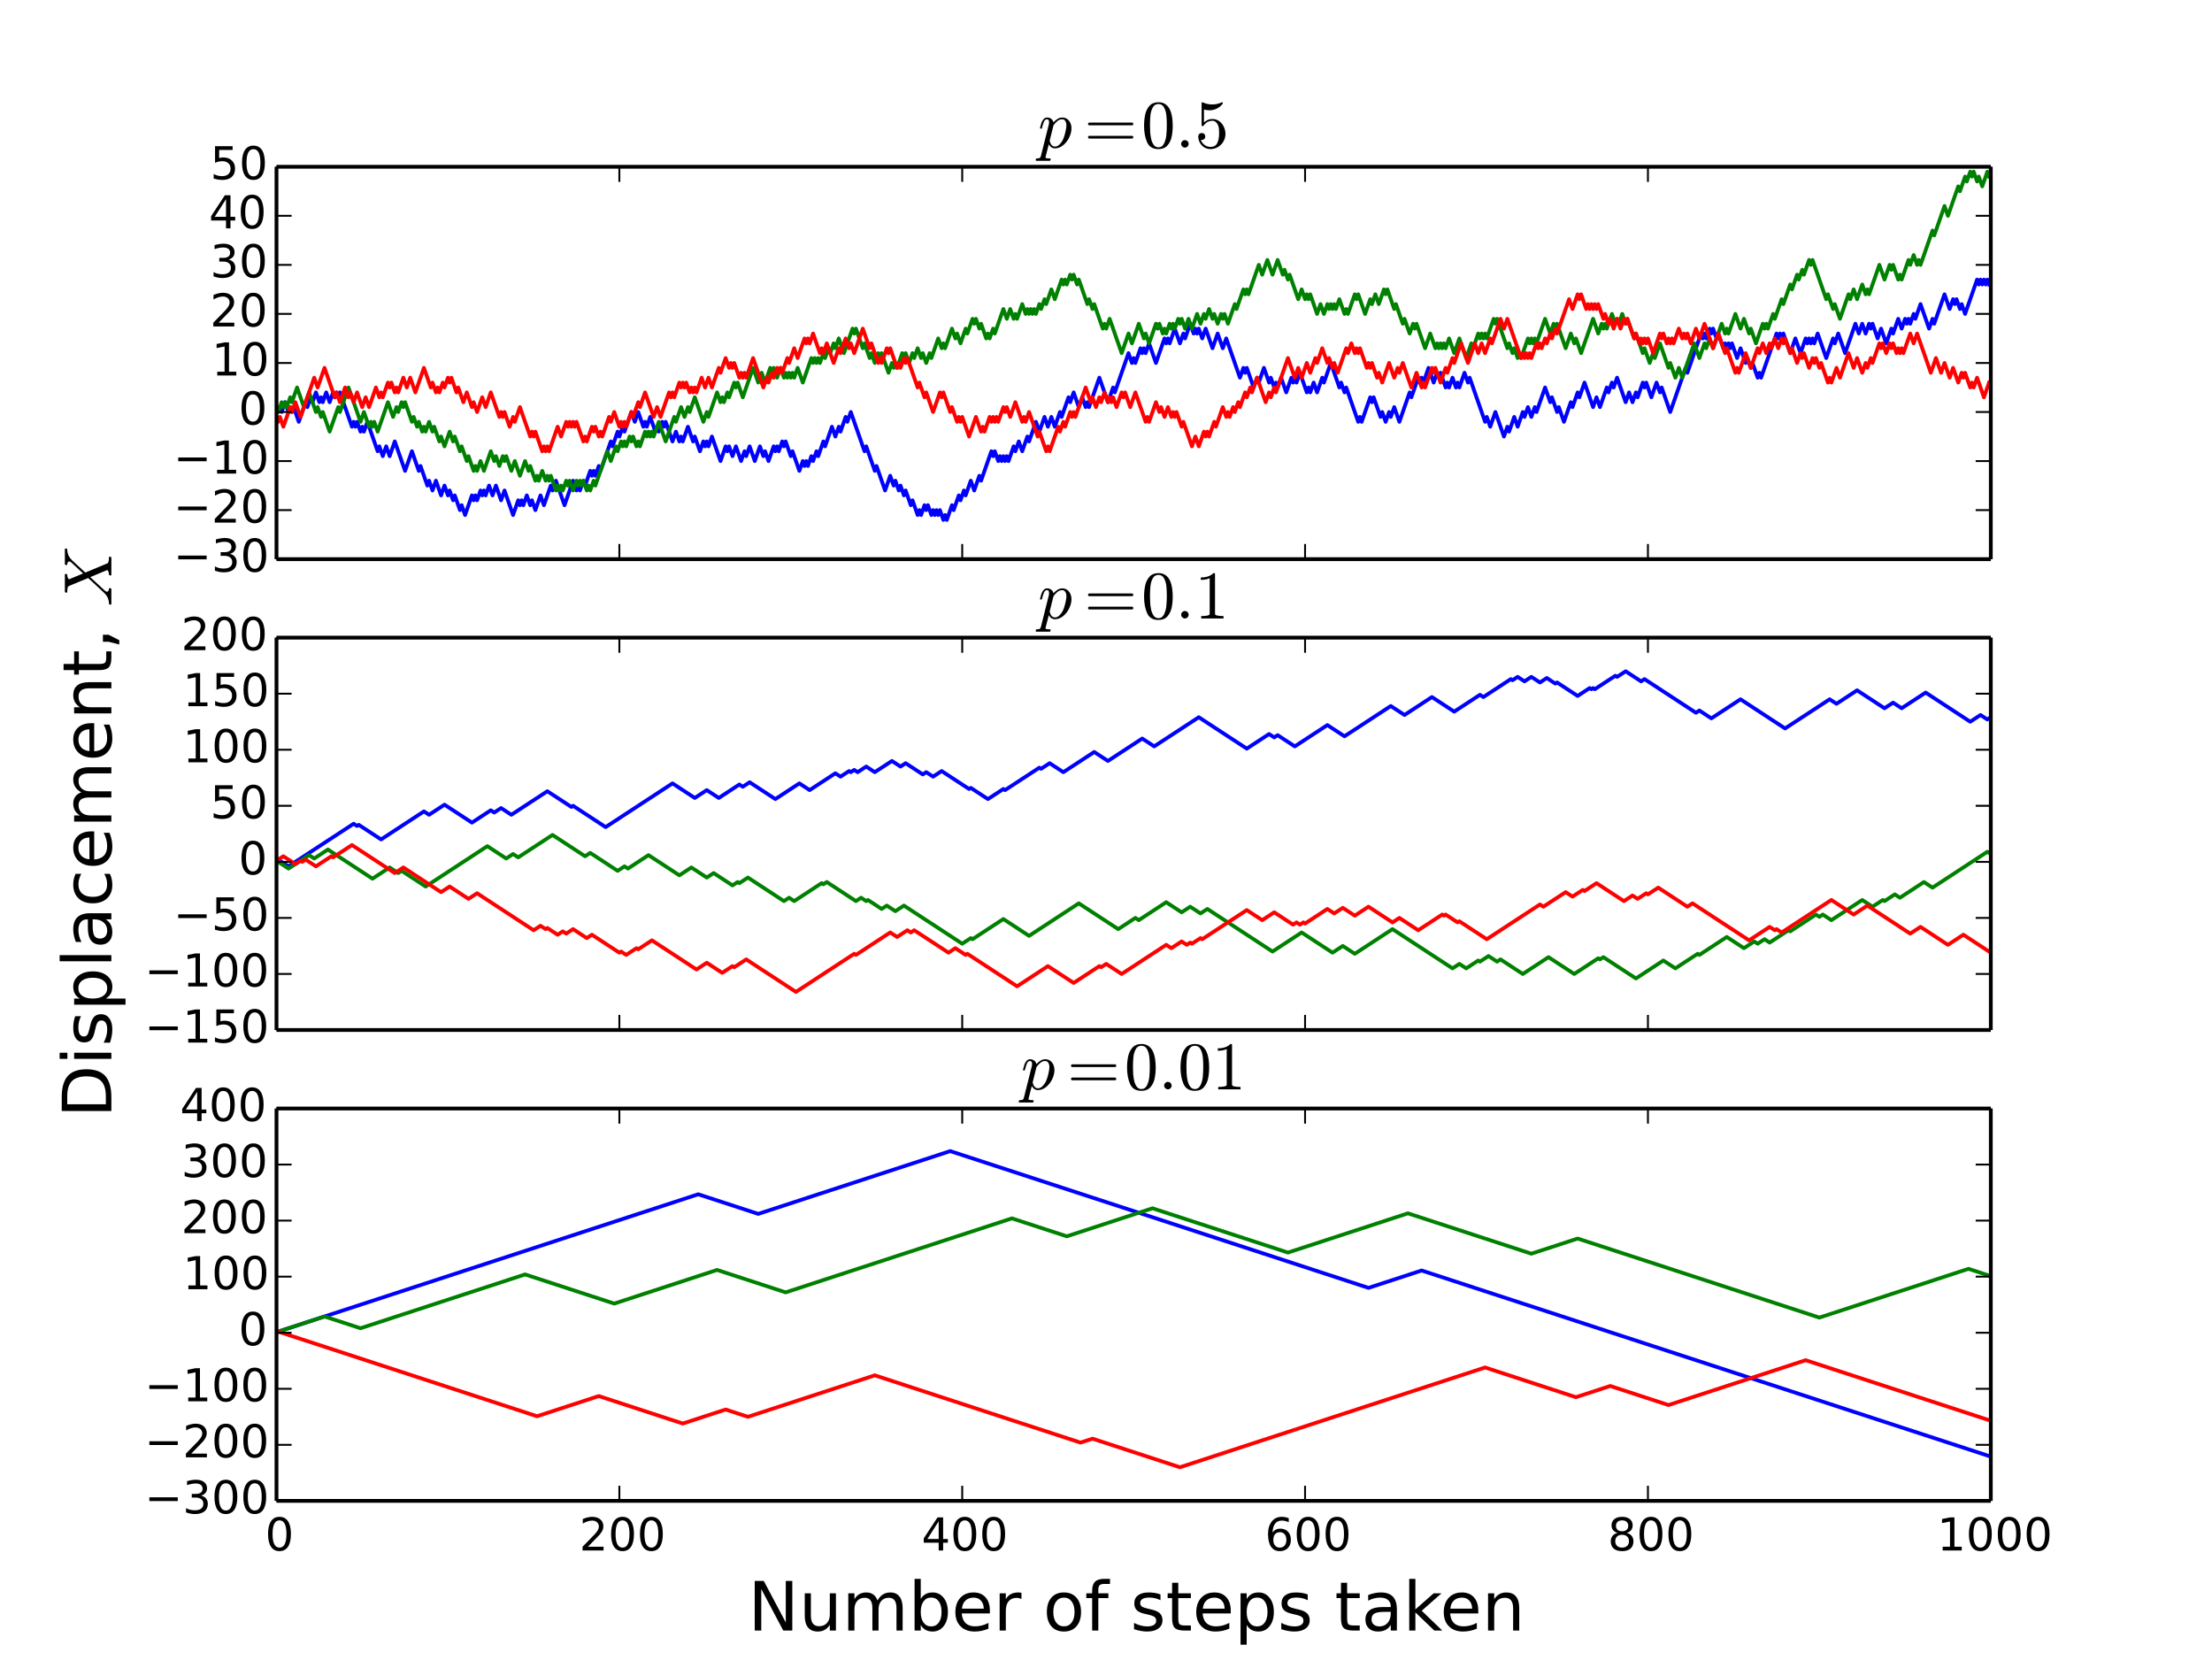 <?xml version="1.0" encoding="utf-8" standalone="no"?>
<!DOCTYPE svg PUBLIC "-//W3C//DTD SVG 1.1//EN"
  "http://www.w3.org/Graphics/SVG/1.1/DTD/svg11.dtd">
<!-- Created with matplotlib (http://matplotlib.org/) -->
<svg height="441pt" version="1.1" viewBox="0 0 585 441" width="585pt" xmlns="http://www.w3.org/2000/svg" xmlns:xlink="http://www.w3.org/1999/xlink">
 <defs>
  <style type="text/css">
*{stroke-linecap:butt;stroke-linejoin:round;}
  </style>
 </defs>
 <g id="figure_1">
  <g id="patch_1">
   <path d="
M0 441
L585 441
L585 0
L0 0
z
" style="fill:#ffffff;"/>
  </g>
  <g id="axes_1">
   <g id="patch_2">
    <path d="
M73.125 147.865
L526.5 147.865
L526.5 44.1
L73.125 44.1
z
" style="fill:#ffffff;"/>
   </g>
   <g id="line2d_1">
    <path clip-path="url(#p3873bab98c)" d="
M73.125 107.656
L73.578 108.953
L74.032 107.656
L74.485 108.953
L75.392 106.359
L76.299 108.953
L76.752 107.656
L77.205 108.953
L77.659 107.656
L79.019 111.547
L80.832 106.359
L81.286 107.656
L82.192 105.062
L82.646 106.359
L83.553 103.765
L84.459 106.359
L84.913 105.062
L85.366 106.359
L86.273 103.765
L87.18 106.359
L88.086 103.765
L88.54 105.062
L88.993 103.765
L89.447 105.062
L89.9 103.765
L93.073 112.844
L93.527 111.547
L93.98 112.844
L94.434 111.547
L95.34 114.141
L95.794 112.844
L96.247 114.141
L97.154 111.547
L99.874 119.329
L100.328 118.032
L101.234 120.626
L102.141 118.032
L103.048 120.626
L104.408 116.735
L107.128 124.518
L108.942 119.329
L110.755 124.518
L111.209 123.221
L113.022 128.409
L113.475 127.112
L114.382 129.706
L115.289 127.112
L116.649 131.003
L117.556 128.409
L118.463 131.003
L118.916 129.706
L119.823 132.3
L120.276 131.003
L121.636 134.894
L122.09 133.597
L122.996 136.191
L124.81 131.003
L125.263 132.3
L125.716 131.003
L126.17 132.3
L127.077 129.706
L127.53 131.003
L127.983 129.706
L128.437 131.003
L129.344 128.409
L130.25 131.003
L131.157 128.409
L132.517 132.3
L133.424 129.706
L135.691 136.191
L137.051 132.3
L137.504 133.597
L137.958 132.3
L138.411 133.597
L139.318 131.003
L140.225 133.597
L140.678 132.3
L141.585 134.894
L142.945 131.003
L143.851 133.597
L145.665 128.409
L146.118 129.706
L147.025 127.112
L149.292 133.597
L151.559 127.112
L152.466 129.706
L152.919 128.409
L153.372 129.706
L154.279 127.112
L154.733 128.409
L156.093 124.518
L156.546 125.815
L156.999 124.518
L157.453 125.815
L158.36 123.221
L158.813 124.518
L161.533 116.735
L161.987 118.032
L163.347 114.141
L163.8 115.438
L164.707 112.844
L165.16 114.141
L166.974 108.953
L167.88 111.547
L168.787 108.953
L170.147 112.844
L170.601 111.547
L171.054 112.844
L171.961 110.25
L173.321 114.141
L173.774 112.844
L174.228 114.141
L175.134 111.547
L175.588 112.844
L176.041 111.547
L177.855 116.735
L178.761 114.141
L179.668 116.735
L180.122 115.438
L180.575 116.735
L181.935 112.844
L183.295 116.735
L183.749 115.438
L185.109 119.329
L186.015 116.735
L186.469 118.032
L186.922 116.735
L187.375 118.032
L188.282 115.438
L190.549 121.924
L191.909 118.032
L192.363 119.329
L192.816 118.032
L193.723 120.626
L194.63 118.032
L195.99 121.924
L196.896 119.329
L197.35 120.626
L198.257 118.032
L199.617 121.924
L200.977 118.032
L201.883 120.626
L202.337 119.329
L203.244 121.924
L204.604 118.032
L205.057 119.329
L205.511 118.032
L205.964 119.329
L206.871 116.735
L207.324 118.032
L207.777 116.735
L209.138 120.626
L209.591 119.329
L211.404 124.518
L212.311 121.924
L212.764 123.221
L213.218 121.924
L213.671 123.221
L214.578 120.626
L215.031 121.924
L215.938 119.329
L216.392 120.626
L217.752 116.735
L218.205 118.032
L220.019 112.844
L220.925 115.438
L221.832 112.844
L222.285 114.141
L223.645 110.25
L224.099 111.547
L225.006 108.953
L228.633 119.329
L229.086 118.032
L231.353 124.518
L231.806 123.221
L234.073 129.706
L235.433 125.815
L236.34 128.409
L236.793 127.112
L237.7 129.706
L238.154 128.409
L239.06 131.003
L239.514 129.706
L240.874 133.597
L241.327 132.3
L242.687 136.191
L243.141 134.894
L243.594 136.191
L244.501 133.597
L244.954 134.894
L245.407 133.597
L246.314 136.191
L246.768 134.894
L247.221 136.191
L247.674 134.894
L248.128 136.191
L248.581 134.894
L249.488 137.488
L249.941 136.191
L250.395 137.488
L251.755 133.597
L252.208 134.894
L253.568 131.003
L254.022 132.3
L254.928 129.706
L255.382 131.003
L256.742 127.112
L257.649 129.706
L259.009 125.815
L259.462 127.112
L262.182 119.329
L262.636 120.626
L263.089 119.329
L263.996 121.924
L264.449 120.626
L264.903 121.924
L265.356 120.626
L265.809 121.924
L266.263 120.626
L266.716 121.924
L268.076 118.032
L268.53 119.329
L269.436 116.735
L270.343 119.329
L271.703 115.438
L272.157 116.735
L273.97 111.547
L274.877 114.141
L276.237 110.25
L277.144 112.844
L278.05 110.25
L278.957 112.844
L280.317 108.953
L280.771 110.25
L282.584 105.062
L283.038 106.359
L283.944 103.765
L285.305 107.656
L286.211 105.062
L287.118 107.656
L287.571 106.359
L288.025 107.656
L290.745 99.874
L293.012 106.359
L294.372 102.468
L294.825 103.765
L298.452 93.388
L299.359 95.982
L299.812 94.685
L300.266 95.982
L301.626 92.091
L302.079 93.388
L302.533 92.091
L302.986 93.388
L303.893 90.794
L305.706 95.982
L307.973 89.497
L308.427 90.794
L308.88 89.497
L309.333 90.794
L310.694 86.903
L312.054 90.794
L312.96 88.2
L313.414 89.497
L314.774 85.606
L315.681 88.2
L316.134 86.903
L316.587 88.2
L317.041 86.903
L317.947 89.497
L318.854 86.903
L320.668 92.091
L322.028 88.2
L323.388 92.091
L324.295 89.497
L327.922 99.874
L328.829 97.279
L329.282 98.576
L329.735 97.279
L331.549 102.468
L332.456 99.874
L332.909 101.171
L334.269 97.279
L335.629 101.171
L336.083 99.874
L336.989 102.468
L337.443 101.171
L337.896 102.468
L338.803 99.874
L340.163 103.765
L341.523 99.874
L341.976 101.171
L342.43 99.874
L342.883 101.171
L343.79 98.576
L345.603 103.765
L346.057 102.468
L346.51 103.765
L347.417 101.171
L348.324 103.765
L349.684 99.874
L350.137 101.171
L351.951 95.982
L354.218 102.468
L354.671 101.171
L355.578 103.765
L356.031 102.468
L359.205 111.547
L359.658 110.25
L360.111 111.547
L362.378 105.062
L362.832 106.359
L363.285 105.062
L365.099 110.25
L365.552 108.953
L366.459 111.547
L367.365 108.953
L367.819 110.25
L368.726 107.656
L370.086 111.547
L372.806 103.765
L373.259 105.062
L375.073 99.874
L375.526 101.171
L375.98 99.874
L376.433 101.171
L377.793 97.279
L379.153 101.171
L380.06 98.576
L380.513 99.874
L380.967 98.576
L382.327 102.468
L382.78 101.171
L383.233 102.468
L384.14 99.874
L385.047 102.468
L385.5 101.171
L385.954 102.468
L387.314 98.576
L388.221 101.171
L388.674 99.874
L392.754 111.547
L393.208 110.25
L394.115 112.844
L395.475 108.953
L397.742 115.438
L398.648 112.844
L399.102 114.141
L400.462 110.25
L401.369 112.844
L402.729 108.953
L403.182 110.25
L404.089 107.656
L404.995 110.25
L405.902 107.656
L406.356 108.953
L408.623 102.468
L409.983 106.359
L410.436 105.062
L411.796 108.953
L412.25 107.656
L413.61 111.547
L415.423 106.359
L415.877 107.656
L417.237 103.765
L417.69 105.062
L419.05 101.171
L421.317 107.656
L422.224 105.062
L423.131 107.656
L424.944 102.468
L425.397 103.765
L426.304 101.171
L426.758 102.468
L427.664 99.874
L429.931 106.359
L430.838 103.765
L431.745 106.359
L432.651 103.765
L433.105 105.062
L434.465 101.171
L434.918 102.468
L435.372 101.171
L436.732 105.062
L438.092 101.171
L438.999 103.765
L439.452 102.468
L441.719 108.953
L445.799 97.279
L446.253 98.576
L449.88 88.2
L450.333 89.497
L450.786 88.2
L451.24 89.497
L452.147 86.903
L452.6 88.2
L453.053 86.903
L453.96 89.497
L454.413 88.2
L455.774 92.091
L456.227 90.794
L456.68 92.091
L457.134 90.794
L457.587 92.091
L458.04 90.794
L459.401 94.685
L460.307 92.091
L461.667 95.982
L462.121 94.685
L463.028 97.279
L463.481 95.982
L464.841 99.874
L465.294 98.576
L465.748 99.874
L469.828 88.2
L470.282 89.497
L470.735 88.2
L471.188 89.497
L471.642 88.2
L473.455 93.388
L474.815 89.497
L476.175 93.388
L477.536 89.497
L477.989 90.794
L478.442 89.497
L478.896 90.794
L479.349 89.497
L479.802 90.794
L480.709 88.2
L482.976 94.685
L484.79 89.497
L485.243 90.794
L486.15 88.2
L487.963 93.388
L490.683 85.606
L491.59 88.2
L492.497 85.606
L493.404 88.2
L494.31 85.606
L494.764 86.903
L495.217 85.606
L496.577 89.497
L497.484 86.903
L498.844 90.794
L500.204 86.903
L500.658 88.2
L502.018 84.309
L502.925 86.903
L503.831 84.309
L504.285 85.606
L504.738 84.309
L505.191 85.606
L506.098 83.012
L506.552 84.309
L507.912 80.418
L510.179 86.903
L511.085 84.309
L511.539 85.606
L514.259 77.823
L515.619 81.715
L516.526 79.121
L516.979 80.418
L517.433 79.121
L518.339 81.715
L518.793 80.418
L519.699 83.012
L522.873 73.932
L523.326 75.229
L523.78 73.932
L524.233 75.229
L524.687 73.932
L525.14 75.229
L525.593 73.932
L526.047 75.229
L526.047 75.229" style="fill:none;stroke:#0000ff;stroke-linecap:square;"/>
   </g>
   <g id="line2d_2">
    <path clip-path="url(#p3873bab98c)" d="
M73.125 107.656
L73.578 108.953
L74.485 106.359
L74.939 107.656
L75.392 106.359
L75.845 107.656
L76.752 105.062
L77.205 106.359
L78.566 102.468
L80.379 107.656
L81.739 103.765
L83.553 108.953
L84.006 107.656
L84.913 110.25
L85.366 108.953
L87.18 114.141
L89.447 107.656
L89.9 108.953
L92.167 102.468
L95.34 111.547
L96.247 108.953
L97.607 112.844
L98.061 111.547
L98.514 112.844
L98.967 111.547
L99.874 114.141
L102.594 106.359
L103.954 110.25
L104.861 107.656
L105.315 108.953
L106.221 106.359
L106.675 107.656
L107.128 106.359
L108.942 111.547
L109.395 110.25
L110.302 112.844
L110.755 111.547
L111.662 114.141
L112.115 112.844
L112.569 114.141
L113.475 111.547
L114.382 114.141
L114.835 112.844
L116.196 116.735
L116.649 115.438
L117.556 118.032
L118.916 114.141
L119.823 116.735
L120.276 115.438
L121.636 119.329
L122.09 118.032
L123.45 121.924
L123.903 120.626
L125.263 124.518
L125.716 123.221
L126.17 124.518
L127.077 121.924
L127.983 124.518
L129.797 119.329
L130.704 121.924
L131.157 120.626
L132.064 123.221
L132.971 120.626
L133.424 121.924
L133.877 120.626
L135.237 124.518
L136.144 121.924
L137.504 125.815
L138.864 121.924
L139.771 124.518
L140.225 123.221
L141.585 127.112
L142.038 125.815
L142.491 127.112
L143.398 124.518
L144.305 127.112
L144.758 125.815
L145.212 127.112
L145.665 125.815
L147.025 129.706
L147.478 128.409
L147.932 129.706
L148.385 128.409
L148.839 129.706
L149.745 127.112
L150.199 128.409
L150.652 127.112
L151.559 129.706
L152.466 127.112
L152.919 128.409
L153.372 127.112
L153.826 128.409
L154.279 127.112
L155.186 129.706
L155.639 128.409
L156.093 129.706
L156.999 127.112
L157.453 128.409
L160.626 119.329
L161.533 121.924
L162.893 118.032
L163.347 119.329
L164.253 116.735
L164.707 118.032
L165.16 116.735
L165.613 118.032
L166.52 115.438
L166.974 116.735
L167.427 115.438
L168.334 118.032
L168.787 116.735
L169.24 118.032
L170.601 114.141
L171.054 115.438
L171.507 114.141
L171.961 115.438
L172.414 114.141
L172.868 115.438
L174.228 111.547
L176.041 116.735
L178.308 110.25
L178.761 111.547
L180.122 107.656
L181.028 110.25
L181.935 107.656
L182.388 108.953
L183.749 105.062
L186.015 111.547
L186.922 108.953
L187.375 110.25
L189.642 103.765
L190.549 106.359
L191.002 105.062
L191.456 106.359
L192.363 103.765
L192.816 105.062
L194.176 101.171
L194.63 102.468
L195.083 101.171
L196.443 105.062
L199.163 97.279
L200.523 101.171
L201.43 98.576
L202.337 101.171
L203.697 97.279
L204.15 98.576
L204.604 97.279
L205.511 99.874
L206.417 97.279
L207.324 99.874
L207.777 98.576
L208.231 99.874
L208.684 98.576
L209.138 99.874
L209.591 98.576
L210.044 99.874
L210.951 97.279
L212.311 101.171
L214.578 94.685
L215.031 95.982
L215.485 94.685
L215.938 95.982
L216.392 94.685
L216.845 95.982
L217.752 93.388
L218.205 94.685
L219.112 92.091
L219.565 93.388
L220.472 90.794
L220.925 92.091
L221.832 89.497
L223.192 93.388
L225.459 86.903
L225.912 88.2
L226.366 86.903
L228.179 92.091
L228.633 90.794
L229.993 94.685
L230.446 93.388
L231.353 95.982
L232.26 93.388
L232.713 94.685
L233.166 93.388
L234.98 98.576
L235.887 95.982
L236.34 97.279
L236.793 95.982
L237.247 97.279
L238.607 93.388
L239.06 94.685
L239.514 93.388
L240.42 95.982
L241.327 93.388
L241.781 94.685
L242.687 92.091
L243.594 94.685
L244.047 93.388
L244.954 95.982
L245.861 93.388
L246.314 94.685
L248.128 89.497
L249.035 92.091
L249.488 90.794
L249.941 92.091
L251.755 86.903
L252.662 89.497
L253.115 88.2
L254.022 90.794
L255.382 86.903
L255.835 88.2
L257.195 84.309
L257.649 85.606
L258.102 84.309
L259.009 86.903
L259.462 85.606
L260.822 89.497
L261.276 88.2
L261.729 89.497
L262.636 86.903
L263.089 88.2
L265.356 81.715
L266.263 84.309
L267.169 81.715
L268.076 84.309
L268.53 83.012
L268.983 84.309
L270.343 80.418
L271.25 83.012
L271.703 81.715
L272.157 83.012
L272.61 81.715
L273.063 83.012
L273.517 81.715
L273.97 83.012
L274.877 80.418
L275.33 81.715
L276.237 79.121
L276.69 80.418
L278.05 76.526
L278.957 79.121
L280.771 73.932
L281.224 75.229
L281.678 73.932
L282.131 75.229
L283.038 72.635
L283.491 73.932
L283.944 72.635
L284.851 75.229
L285.305 73.932
L287.571 80.418
L288.025 79.121
L288.932 81.715
L289.385 80.418
L291.652 86.903
L292.105 85.606
L292.558 86.903
L293.465 84.309
L296.639 93.388
L298.452 88.2
L299.359 90.794
L301.173 85.606
L302.533 89.497
L302.986 88.2
L303.893 90.794
L305.706 85.606
L306.16 86.903
L306.613 85.606
L307.52 88.2
L307.973 86.903
L308.427 88.2
L309.333 85.606
L309.787 86.903
L310.24 85.606
L310.694 86.903
L311.6 84.309
L312.054 85.606
L312.507 84.309
L313.414 86.903
L314.321 84.309
L315.227 86.903
L316.587 83.012
L317.494 85.606
L318.401 83.012
L318.854 84.309
L319.761 81.715
L320.668 84.309
L321.121 83.012
L322.028 85.606
L322.935 83.012
L323.388 84.309
L323.841 83.012
L324.748 85.606
L326.562 80.418
L327.015 81.715
L328.829 76.526
L329.282 77.823
L329.735 76.526
L330.189 77.823
L332.909 70.041
L333.816 72.635
L335.176 68.744
L336.536 72.635
L337.896 68.744
L339.256 72.635
L339.709 71.338
L340.616 73.932
L341.07 72.635
L343.337 79.121
L344.243 76.526
L345.15 79.121
L345.603 77.823
L346.057 79.121
L346.51 77.823
L348.324 83.012
L349.23 80.418
L350.137 83.012
L351.044 80.418
L351.497 81.715
L351.951 80.418
L352.404 81.715
L352.857 80.418
L353.311 81.715
L354.218 79.121
L355.578 83.012
L356.031 81.715
L356.484 83.012
L358.298 77.823
L358.751 79.121
L359.205 77.823
L361.018 83.012
L362.378 79.121
L362.832 80.418
L363.738 77.823
L364.645 80.418
L366.005 76.526
L366.459 77.823
L366.912 76.526
L368.726 81.715
L369.179 80.418
L370.992 85.606
L371.446 84.309
L372.806 88.2
L373.713 85.606
L374.166 86.903
L374.619 85.606
L376.886 92.091
L378.246 88.2
L379.607 92.091
L380.06 90.794
L380.513 92.091
L380.967 90.794
L381.42 92.091
L381.873 90.794
L382.327 92.091
L383.233 89.497
L384.594 93.388
L385.954 89.497
L387.767 94.685
L389.127 90.794
L389.581 92.091
L390.941 88.2
L391.394 89.497
L391.848 88.2
L392.301 89.497
L392.754 88.2
L393.208 89.497
L395.021 84.309
L395.475 85.606
L395.928 84.309
L398.648 92.091
L399.102 90.794
L400.008 93.388
L400.462 92.091
L401.369 94.685
L401.822 93.388
L402.275 94.685
L404.089 89.497
L404.542 90.794
L404.995 89.497
L405.449 90.794
L405.902 89.497
L406.356 90.794
L408.623 84.309
L409.983 88.2
L410.889 85.606
L411.343 86.903
L411.796 85.606
L414.063 92.091
L415.423 88.2
L416.33 90.794
L416.783 89.497
L418.143 93.388
L421.317 84.309
L422.677 88.2
L423.584 85.606
L424.037 86.903
L424.491 85.606
L424.944 86.903
L426.304 83.012
L427.211 85.606
L427.664 84.309
L428.118 85.606
L429.024 83.012
L429.931 85.606
L430.385 84.309
L432.198 89.497
L432.651 88.2
L434.465 93.388
L434.918 92.091
L436.278 95.982
L437.185 93.388
L437.639 94.685
L438.999 90.794
L441.266 97.279
L441.719 95.982
L443.079 99.874
L443.986 97.279
L444.893 99.874
L448.066 90.794
L449.426 94.685
L450.786 90.794
L451.24 92.091
L452.147 89.497
L453.053 92.091
L455.32 85.606
L456.227 88.2
L456.68 86.903
L457.134 88.2
L458.947 83.012
L460.307 86.903
L461.214 84.309
L462.574 88.2
L463.028 86.903
L464.388 90.794
L466.201 85.606
L466.655 86.903
L467.108 85.606
L467.561 86.903
L468.921 83.012
L469.375 84.309
L471.188 79.121
L471.642 80.418
L473.455 75.229
L473.909 76.526
L475.269 72.635
L475.722 73.932
L476.629 71.338
L477.082 72.635
L478.442 68.744
L478.896 70.041
L479.349 68.744
L482.976 79.121
L483.429 77.823
L484.79 81.715
L485.243 80.418
L486.603 84.309
L488.87 77.823
L489.323 79.121
L490.23 76.526
L491.137 79.121
L492.497 75.229
L493.404 77.823
L493.857 76.526
L494.31 77.823
L497.031 70.041
L498.391 73.932
L499.751 70.041
L500.204 71.338
L500.658 70.041
L502.018 73.932
L502.471 72.635
L502.925 73.932
L504.738 68.744
L505.191 70.041
L506.098 67.447
L507.005 70.041
L507.458 68.744
L507.912 70.041
L511.085 60.962
L511.539 62.259
L514.259 54.477
L515.166 57.071
L517.886 49.288
L518.339 50.585
L519.699 46.694
L520.153 47.991
L521.06 45.397
L521.513 46.694
L521.966 45.397
L522.873 47.991
L523.326 46.694
L524.233 49.288
L525.593 45.397
L526.047 46.694
L526.047 46.694" style="fill:none;stroke:#008000;stroke-linecap:square;"/>
   </g>
   <g id="line2d_3">
    <path clip-path="url(#p3873bab98c)" d="
M73.125 110.25
L73.578 111.547
L74.032 110.25
L74.939 112.844
L76.752 107.656
L77.205 108.953
L78.112 106.359
L79.472 110.25
L83.099 99.874
L84.006 102.468
L85.82 97.279
L88.54 105.062
L88.993 103.765
L89.9 106.359
L91.26 102.468
L92.167 105.062
L92.62 103.765
L93.527 106.359
L94.434 103.765
L95.794 107.656
L96.701 105.062
L97.607 107.656
L99.421 102.468
L100.328 105.062
L100.781 103.765
L101.234 105.062
L102.594 101.171
L103.048 102.468
L103.501 101.171
L104.408 103.765
L104.861 102.468
L105.315 103.765
L106.675 99.874
L107.582 102.468
L108.488 99.874
L109.848 103.765
L112.115 97.279
L113.929 102.468
L114.382 101.171
L115.289 103.765
L115.742 102.468
L116.196 103.765
L117.102 101.171
L117.556 102.468
L118.463 99.874
L118.916 101.171
L119.369 99.874
L120.729 103.765
L121.183 102.468
L122.543 106.359
L123.45 103.765
L124.81 107.656
L125.263 106.359
L126.17 108.953
L127.53 105.062
L128.437 107.656
L129.797 103.765
L132.064 110.25
L132.517 108.953
L132.971 110.25
L133.424 108.953
L134.784 112.844
L135.691 110.25
L136.144 111.547
L137.504 107.656
L140.225 115.438
L140.678 114.141
L141.131 115.438
L141.585 114.141
L143.398 119.329
L143.851 118.032
L144.305 119.329
L144.758 118.032
L145.212 119.329
L147.478 112.844
L148.385 115.438
L149.745 111.547
L150.199 112.844
L150.652 111.547
L151.106 112.844
L151.559 111.547
L152.012 112.844
L152.466 111.547
L154.279 116.735
L154.733 115.438
L155.186 116.735
L156.546 112.844
L156.999 114.141
L157.453 112.844
L158.36 115.438
L158.813 114.141
L159.266 115.438
L161.08 110.25
L161.533 111.547
L162.44 108.953
L163.8 112.844
L164.253 111.547
L164.707 112.844
L165.16 111.547
L165.613 112.844
L166.974 108.953
L167.427 110.25
L168.787 106.359
L169.24 107.656
L170.601 103.765
L172.868 110.25
L173.774 107.656
L174.681 110.25
L176.948 103.765
L177.401 105.062
L177.855 103.765
L178.308 105.062
L179.668 101.171
L180.122 102.468
L180.575 101.171
L181.028 102.468
L181.482 101.171
L182.388 103.765
L182.842 102.468
L183.295 103.765
L183.749 102.468
L184.202 103.765
L185.562 99.874
L186.469 102.468
L187.375 99.874
L188.282 102.468
L190.096 97.279
L190.549 98.576
L191.909 94.685
L192.816 97.279
L193.269 95.982
L193.723 97.279
L194.176 95.982
L195.536 99.874
L195.99 98.576
L196.443 99.874
L196.896 98.576
L197.35 99.874
L199.163 94.685
L201.883 102.468
L202.79 99.874
L203.244 101.171
L204.15 98.576
L204.604 99.874
L205.511 97.279
L205.964 98.576
L206.417 97.279
L206.871 98.576
L208.231 94.685
L208.684 95.982
L210.044 92.091
L210.951 94.685
L212.764 89.497
L213.218 90.794
L213.671 89.497
L214.125 90.794
L215.031 88.2
L216.845 93.388
L217.298 92.091
L217.752 93.388
L218.658 90.794
L220.472 95.982
L221.832 92.091
L222.285 93.388
L223.645 89.497
L224.552 92.091
L225.006 90.794
L225.912 93.388
L228.179 86.903
L229.993 92.091
L230.446 90.794
L232.26 95.982
L232.713 94.685
L233.166 95.982
L234.526 92.091
L234.98 93.388
L235.433 92.091
L237.247 97.279
L237.7 95.982
L238.154 97.279
L239.06 94.685
L239.514 95.982
L239.967 94.685
L242.687 102.468
L243.141 101.171
L244.501 105.062
L244.954 103.765
L246.768 108.953
L248.581 103.765
L249.035 105.062
L249.488 103.765
L251.301 108.953
L251.755 107.656
L253.115 111.547
L253.568 110.25
L254.022 111.547
L254.475 110.25
L256.288 115.438
L258.102 110.25
L259.462 114.141
L259.916 112.844
L260.369 114.141
L261.729 110.25
L262.182 111.547
L262.636 110.25
L263.089 111.547
L263.543 110.25
L263.996 111.547
L265.356 107.656
L265.809 108.953
L266.263 107.656
L267.169 110.25
L268.53 106.359
L270.343 111.547
L270.797 110.25
L271.25 111.547
L272.157 108.953
L274.423 115.438
L274.877 114.141
L276.69 119.329
L277.144 118.032
L277.597 119.329
L279.864 112.844
L280.317 114.141
L281.224 111.547
L281.678 112.844
L283.038 108.953
L283.491 110.25
L283.944 108.953
L284.398 110.25
L287.118 102.468
L288.478 106.359
L288.932 105.062
L289.838 107.656
L290.745 105.062
L291.198 106.359
L292.105 103.765
L293.012 106.359
L293.465 105.062
L293.919 106.359
L294.372 105.062
L295.279 107.656
L296.639 103.765
L297.092 105.062
L297.546 103.765
L298.906 107.656
L300.266 103.765
L302.986 111.547
L303.44 110.25
L303.893 111.547
L305.706 106.359
L306.613 108.953
L307.067 107.656
L307.973 110.25
L308.88 107.656
L309.787 110.25
L310.24 108.953
L310.694 110.25
L311.147 108.953
L312.507 112.844
L312.96 111.547
L315.227 118.032
L316.134 115.438
L317.041 118.032
L318.401 114.141
L318.854 115.438
L319.308 114.141
L319.761 115.438
L321.121 111.547
L321.575 112.844
L323.388 107.656
L324.295 110.25
L324.748 108.953
L325.202 110.25
L326.108 107.656
L326.562 108.953
L327.468 106.359
L327.922 107.656
L329.282 103.765
L329.735 105.062
L330.642 102.468
L331.095 103.765
L332.456 99.874
L334.722 106.359
L335.629 103.765
L336.083 105.062
L336.989 102.468
L337.443 103.765
L340.616 94.685
L342.43 99.874
L343.337 97.279
L344.243 99.874
L345.603 95.982
L346.51 98.576
L347.87 94.685
L348.324 95.982
L349.684 92.091
L351.044 95.982
L351.497 94.685
L352.404 97.279
L352.857 95.982
L353.764 98.576
L356.031 92.091
L356.484 93.388
L357.391 90.794
L358.298 93.388
L358.751 92.091
L359.205 93.388
L359.658 92.091
L361.471 97.279
L361.925 95.982
L362.378 97.279
L362.832 95.982
L364.192 99.874
L364.645 98.576
L365.552 101.171
L367.365 95.982
L368.726 99.874
L369.632 97.279
L370.086 98.576
L370.992 95.982
L373.259 102.468
L374.619 98.576
L375.98 102.468
L376.433 101.171
L376.886 102.468
L378.7 97.279
L379.153 98.576
L379.607 97.279
L380.967 101.171
L382.327 97.279
L382.78 98.576
L384.14 94.685
L384.594 95.982
L386.407 90.794
L388.221 95.982
L390.034 90.794
L390.941 93.388
L391.848 90.794
L392.754 93.388
L394.115 89.497
L394.568 90.794
L396.835 84.309
L397.742 86.903
L398.648 84.309
L402.275 94.685
L402.729 93.388
L403.182 94.685
L403.635 93.388
L404.089 94.685
L404.542 93.388
L404.995 94.685
L406.356 90.794
L406.809 92.091
L407.262 90.794
L407.716 92.091
L408.623 89.497
L409.076 90.794
L409.983 88.2
L410.436 89.497
L411.343 86.903
L411.796 88.2
L414.97 79.121
L415.877 81.715
L417.237 77.823
L417.69 79.121
L418.143 77.823
L419.504 81.715
L419.957 80.418
L420.41 81.715
L420.864 80.418
L421.317 81.715
L421.77 80.418
L422.224 81.715
L422.677 80.418
L424.037 84.309
L424.491 83.012
L425.397 85.606
L425.851 84.309
L426.758 86.903
L427.664 84.309
L428.571 86.903
L429.478 84.309
L429.931 85.606
L430.385 84.309
L432.198 89.497
L432.651 88.2
L433.558 90.794
L434.012 89.497
L434.465 90.794
L434.918 89.497
L435.372 90.794
L435.825 89.497
L437.185 93.388
L438.999 88.2
L439.452 89.497
L439.905 88.2
L440.812 90.794
L441.266 89.497
L441.719 90.794
L442.172 89.497
L442.626 90.794
L443.986 86.903
L444.893 89.497
L445.346 88.2
L445.799 89.497
L446.253 88.2
L447.159 90.794
L448.52 86.903
L449.426 89.497
L450.786 85.606
L453.053 92.091
L454.413 88.2
L456.227 93.388
L456.68 92.091
L458.947 98.576
L459.401 97.279
L459.854 98.576
L461.667 93.388
L463.028 97.279
L464.841 92.091
L465.294 93.388
L466.201 90.794
L467.108 93.388
L468.015 90.794
L468.468 92.091
L469.375 89.497
L470.282 92.091
L471.188 89.497
L471.642 90.794
L472.095 89.497
L473.455 93.388
L473.909 92.091
L475.269 95.982
L476.175 93.388
L476.629 94.685
L477.082 93.388
L478.442 97.279
L479.349 94.685
L479.802 95.982
L480.256 94.685
L481.163 97.279
L481.616 95.982
L483.429 101.171
L483.883 99.874
L484.336 101.171
L485.696 97.279
L486.603 99.874
L488.87 93.388
L490.23 97.279
L491.137 94.685
L492.497 98.576
L493.404 95.982
L493.857 97.279
L494.764 94.685
L495.217 95.982
L497.031 90.794
L497.484 92.091
L497.937 90.794
L498.844 93.388
L499.751 90.794
L500.204 92.091
L500.658 90.794
L501.564 93.388
L502.018 92.091
L502.471 93.388
L502.925 92.091
L503.378 93.388
L505.191 88.2
L506.098 90.794
L507.005 88.2
L510.632 98.576
L511.992 94.685
L513.352 98.576
L514.259 95.982
L515.619 99.874
L516.526 97.279
L517.886 101.171
L518.793 98.576
L519.246 99.874
L519.699 98.576
L521.06 102.468
L521.513 101.171
L521.966 102.468
L522.873 99.874
L524.687 105.062
L526.047 101.171
L526.047 101.171" style="fill:none;stroke:#ff0000;stroke-linecap:square;"/>
   </g>
   <g id="matplotlib.axis_1">
    <g id="xtick_1">
     <g id="line2d_4">
      <defs>
       <path d="
M0 0
L0 -4" id="m93b0483c22" style="stroke:#000000;stroke-width:0.5;"/>
      </defs>
      <g>
       <use style="stroke:#000000;stroke-width:0.5;" x="73.125" xlink:href="#m93b0483c22" y="147.865"/>
      </g>
     </g>
     <g id="line2d_5">
      <defs>
       <path d="
M0 0
L0 4" id="m741efc42ff" style="stroke:#000000;stroke-width:0.5;"/>
      </defs>
      <g>
       <use style="stroke:#000000;stroke-width:0.5;" x="73.125" xlink:href="#m741efc42ff" y="44.1"/>
      </g>
     </g>
    </g>
    <g id="xtick_2">
     <g id="line2d_6">
      <g>
       <use style="stroke:#000000;stroke-width:0.5;" x="163.8" xlink:href="#m93b0483c22" y="147.865"/>
      </g>
     </g>
     <g id="line2d_7">
      <g>
       <use style="stroke:#000000;stroke-width:0.5;" x="163.8" xlink:href="#m741efc42ff" y="44.1"/>
      </g>
     </g>
    </g>
    <g id="xtick_3">
     <g id="line2d_8">
      <g>
       <use style="stroke:#000000;stroke-width:0.5;" x="254.475" xlink:href="#m93b0483c22" y="147.865"/>
      </g>
     </g>
     <g id="line2d_9">
      <g>
       <use style="stroke:#000000;stroke-width:0.5;" x="254.475" xlink:href="#m741efc42ff" y="44.1"/>
      </g>
     </g>
    </g>
    <g id="xtick_4">
     <g id="line2d_10">
      <g>
       <use style="stroke:#000000;stroke-width:0.5;" x="345.15" xlink:href="#m93b0483c22" y="147.865"/>
      </g>
     </g>
     <g id="line2d_11">
      <g>
       <use style="stroke:#000000;stroke-width:0.5;" x="345.15" xlink:href="#m741efc42ff" y="44.1"/>
      </g>
     </g>
    </g>
    <g id="xtick_5">
     <g id="line2d_12">
      <g>
       <use style="stroke:#000000;stroke-width:0.5;" x="435.825" xlink:href="#m93b0483c22" y="147.865"/>
      </g>
     </g>
     <g id="line2d_13">
      <g>
       <use style="stroke:#000000;stroke-width:0.5;" x="435.825" xlink:href="#m741efc42ff" y="44.1"/>
      </g>
     </g>
    </g>
    <g id="xtick_6">
     <g id="line2d_14">
      <g>
       <use style="stroke:#000000;stroke-width:0.5;" x="526.5" xlink:href="#m93b0483c22" y="147.865"/>
      </g>
     </g>
     <g id="line2d_15">
      <g>
       <use style="stroke:#000000;stroke-width:0.5;" x="526.5" xlink:href="#m741efc42ff" y="44.1"/>
      </g>
     </g>
    </g>
   </g>
   <g id="matplotlib.axis_2">
    <g id="ytick_1">
     <g id="line2d_16">
      <defs>
       <path d="
M0 0
L4 0" id="m728421d6d4" style="stroke:#000000;stroke-width:0.5;"/>
      </defs>
      <g>
       <use style="stroke:#000000;stroke-width:0.5;" x="73.125" xlink:href="#m728421d6d4" y="147.865"/>
      </g>
     </g>
     <g id="line2d_17">
      <defs>
       <path d="
M0 0
L-4 0" id="mcb0005524f" style="stroke:#000000;stroke-width:0.5;"/>
      </defs>
      <g>
       <use style="stroke:#000000;stroke-width:0.5;" x="526.5" xlink:href="#mcb0005524f" y="147.865"/>
      </g>
     </g>
     <g id="text_1">
      <!-- −30 -->
      <defs>
       <path d="
M31.781 66.406
Q24.172 66.406 20.328 58.906
Q16.5 51.422 16.5 36.375
Q16.5 21.391 20.328 13.891
Q24.172 6.391 31.781 6.391
Q39.453 6.391 43.281 13.891
Q47.125 21.391 47.125 36.375
Q47.125 51.422 43.281 58.906
Q39.453 66.406 31.781 66.406
M31.781 74.219
Q44.047 74.219 50.516 64.516
Q56.984 54.828 56.984 36.375
Q56.984 17.969 50.516 8.266
Q44.047 -1.422 31.781 -1.422
Q19.531 -1.422 13.062 8.266
Q6.594 17.969 6.594 36.375
Q6.594 54.828 13.062 64.516
Q19.531 74.219 31.781 74.219" id="DejaVuSans-30"/>
       <path d="
M40.578 39.312
Q47.656 37.797 51.625 33
Q55.609 28.219 55.609 21.188
Q55.609 10.406 48.188 4.484
Q40.766 -1.422 27.094 -1.422
Q22.516 -1.422 17.656 -0.516
Q12.797 0.391 7.625 2.203
L7.625 11.719
Q11.719 9.328 16.594 8.109
Q21.484 6.891 26.812 6.891
Q36.078 6.891 40.938 10.547
Q45.797 14.203 45.797 21.188
Q45.797 27.641 41.281 31.266
Q36.766 34.906 28.719 34.906
L20.219 34.906
L20.219 43.016
L29.109 43.016
Q36.375 43.016 40.234 45.922
Q44.094 48.828 44.094 54.297
Q44.094 59.906 40.109 62.906
Q36.141 65.922 28.719 65.922
Q24.656 65.922 20.016 65.031
Q15.375 64.156 9.812 62.312
L9.812 71.094
Q15.438 72.656 20.344 73.438
Q25.25 74.219 29.594 74.219
Q40.828 74.219 47.359 69.109
Q53.906 64.016 53.906 55.328
Q53.906 49.266 50.438 45.094
Q46.969 40.922 40.578 39.312" id="DejaVuSans-33"/>
       <path d="
M10.594 35.5
L73.188 35.5
L73.188 27.203
L10.594 27.203
z
" id="DejaVuSans-2212"/>
      </defs>
      <g transform="translate(45.867 151.176)scale(0.12 -0.12)">
       <use xlink:href="#DejaVuSans-2212"/>
       <use x="83.789" xlink:href="#DejaVuSans-33"/>
       <use x="147.412" xlink:href="#DejaVuSans-30"/>
      </g>
     </g>
    </g>
    <g id="ytick_2">
     <g id="line2d_18">
      <g>
       <use style="stroke:#000000;stroke-width:0.5;" x="73.125" xlink:href="#m728421d6d4" y="134.894"/>
      </g>
     </g>
     <g id="line2d_19">
      <g>
       <use style="stroke:#000000;stroke-width:0.5;" x="526.5" xlink:href="#mcb0005524f" y="134.894"/>
      </g>
     </g>
     <g id="text_2">
      <!-- −20 -->
      <defs>
       <path d="
M19.188 8.297
L53.609 8.297
L53.609 0
L7.328 0
L7.328 8.297
Q12.938 14.109 22.625 23.891
Q32.328 33.688 34.812 36.531
Q39.547 41.844 41.422 45.531
Q43.312 49.219 43.312 52.781
Q43.312 58.594 39.234 62.25
Q35.156 65.922 28.609 65.922
Q23.969 65.922 18.812 64.312
Q13.672 62.703 7.812 59.422
L7.812 69.391
Q13.766 71.781 18.938 73
Q24.125 74.219 28.422 74.219
Q39.75 74.219 46.484 68.547
Q53.219 62.891 53.219 53.422
Q53.219 48.922 51.531 44.891
Q49.859 40.875 45.406 35.406
Q44.188 33.984 37.641 27.219
Q31.109 20.453 19.188 8.297" id="DejaVuSans-32"/>
      </defs>
      <g transform="translate(45.867 138.205)scale(0.12 -0.12)">
       <use xlink:href="#DejaVuSans-2212"/>
       <use x="83.789" xlink:href="#DejaVuSans-32"/>
       <use x="147.412" xlink:href="#DejaVuSans-30"/>
      </g>
     </g>
    </g>
    <g id="ytick_3">
     <g id="line2d_20">
      <g>
       <use style="stroke:#000000;stroke-width:0.5;" x="73.125" xlink:href="#m728421d6d4" y="121.924"/>
      </g>
     </g>
     <g id="line2d_21">
      <g>
       <use style="stroke:#000000;stroke-width:0.5;" x="526.5" xlink:href="#mcb0005524f" y="121.924"/>
      </g>
     </g>
     <g id="text_3">
      <!-- −10 -->
      <defs>
       <path d="
M12.406 8.297
L28.516 8.297
L28.516 63.922
L10.984 60.406
L10.984 69.391
L28.422 72.906
L38.281 72.906
L38.281 8.297
L54.391 8.297
L54.391 0
L12.406 0
z
" id="DejaVuSans-31"/>
      </defs>
      <g transform="translate(45.867 125.235)scale(0.12 -0.12)">
       <use xlink:href="#DejaVuSans-2212"/>
       <use x="83.789" xlink:href="#DejaVuSans-31"/>
       <use x="147.412" xlink:href="#DejaVuSans-30"/>
      </g>
     </g>
    </g>
    <g id="ytick_4">
     <g id="line2d_22">
      <g>
       <use style="stroke:#000000;stroke-width:0.5;" x="73.125" xlink:href="#m728421d6d4" y="108.953"/>
      </g>
     </g>
     <g id="line2d_23">
      <g>
       <use style="stroke:#000000;stroke-width:0.5;" x="526.5" xlink:href="#mcb0005524f" y="108.953"/>
      </g>
     </g>
     <g id="text_4">
      <!-- 0 -->
      <g transform="translate(63.078 112.264)scale(0.12 -0.12)">
       <use xlink:href="#DejaVuSans-30"/>
      </g>
     </g>
    </g>
    <g id="ytick_5">
     <g id="line2d_24">
      <g>
       <use style="stroke:#000000;stroke-width:0.5;" x="73.125" xlink:href="#m728421d6d4" y="95.982"/>
      </g>
     </g>
     <g id="line2d_25">
      <g>
       <use style="stroke:#000000;stroke-width:0.5;" x="526.5" xlink:href="#mcb0005524f" y="95.982"/>
      </g>
     </g>
     <g id="text_5">
      <!-- 10 -->
      <g transform="translate(55.97 99.294)scale(0.12 -0.12)">
       <use xlink:href="#DejaVuSans-31"/>
       <use x="63.623" xlink:href="#DejaVuSans-30"/>
      </g>
     </g>
    </g>
    <g id="ytick_6">
     <g id="line2d_26">
      <g>
       <use style="stroke:#000000;stroke-width:0.5;" x="73.125" xlink:href="#m728421d6d4" y="83.012"/>
      </g>
     </g>
     <g id="line2d_27">
      <g>
       <use style="stroke:#000000;stroke-width:0.5;" x="526.5" xlink:href="#mcb0005524f" y="83.012"/>
      </g>
     </g>
     <g id="text_6">
      <!-- 20 -->
      <g transform="translate(55.531 86.323)scale(0.12 -0.12)">
       <use xlink:href="#DejaVuSans-32"/>
       <use x="63.623" xlink:href="#DejaVuSans-30"/>
      </g>
     </g>
    </g>
    <g id="ytick_7">
     <g id="line2d_28">
      <g>
       <use style="stroke:#000000;stroke-width:0.5;" x="73.125" xlink:href="#m728421d6d4" y="70.041"/>
      </g>
     </g>
     <g id="line2d_29">
      <g>
       <use style="stroke:#000000;stroke-width:0.5;" x="526.5" xlink:href="#mcb0005524f" y="70.041"/>
      </g>
     </g>
     <g id="text_7">
      <!-- 30 -->
      <g transform="translate(55.567 73.352)scale(0.12 -0.12)">
       <use xlink:href="#DejaVuSans-33"/>
       <use x="63.623" xlink:href="#DejaVuSans-30"/>
      </g>
     </g>
    </g>
    <g id="ytick_8">
     <g id="line2d_30">
      <g>
       <use style="stroke:#000000;stroke-width:0.5;" x="73.125" xlink:href="#m728421d6d4" y="57.071"/>
      </g>
     </g>
     <g id="line2d_31">
      <g>
       <use style="stroke:#000000;stroke-width:0.5;" x="526.5" xlink:href="#mcb0005524f" y="57.071"/>
      </g>
     </g>
     <g id="text_8">
      <!-- 40 -->
      <defs>
       <path d="
M37.797 64.312
L12.891 25.391
L37.797 25.391
z

M35.203 72.906
L47.609 72.906
L47.609 25.391
L58.016 25.391
L58.016 17.188
L47.609 17.188
L47.609 0
L37.797 0
L37.797 17.188
L4.891 17.188
L4.891 26.703
z
" id="DejaVuSans-34"/>
      </defs>
      <g transform="translate(55.239 60.382)scale(0.12 -0.12)">
       <use xlink:href="#DejaVuSans-34"/>
       <use x="63.623" xlink:href="#DejaVuSans-30"/>
      </g>
     </g>
    </g>
    <g id="ytick_9">
     <g id="line2d_32">
      <g>
       <use style="stroke:#000000;stroke-width:0.5;" x="73.125" xlink:href="#m728421d6d4" y="44.1"/>
      </g>
     </g>
     <g id="line2d_33">
      <g>
       <use style="stroke:#000000;stroke-width:0.5;" x="526.5" xlink:href="#mcb0005524f" y="44.1"/>
      </g>
     </g>
     <g id="text_9">
      <!-- 50 -->
      <defs>
       <path d="
M10.797 72.906
L49.516 72.906
L49.516 64.594
L19.828 64.594
L19.828 46.734
Q21.969 47.469 24.109 47.828
Q26.266 48.188 28.422 48.188
Q40.625 48.188 47.75 41.5
Q54.891 34.812 54.891 23.391
Q54.891 11.625 47.562 5.094
Q40.234 -1.422 26.906 -1.422
Q22.312 -1.422 17.547 -0.641
Q12.797 0.141 7.719 1.703
L7.719 11.625
Q12.109 9.234 16.797 8.062
Q21.484 6.891 26.703 6.891
Q35.156 6.891 40.078 11.328
Q45.016 15.766 45.016 23.391
Q45.016 31 40.078 35.438
Q35.156 39.891 26.703 39.891
Q22.75 39.891 18.812 39.016
Q14.891 38.141 10.797 36.281
z
" id="DejaVuSans-35"/>
      </defs>
      <g transform="translate(55.578 47.411)scale(0.12 -0.12)">
       <use xlink:href="#DejaVuSans-35"/>
       <use x="63.623" xlink:href="#DejaVuSans-30"/>
      </g>
     </g>
    </g>
   </g>
   <g id="patch_3">
    <path d="
M73.125 44.1
L526.5 44.1" style="fill:none;stroke:#000000;"/>
   </g>
   <g id="patch_4">
    <path d="
M526.5 147.865
L526.5 44.1" style="fill:none;stroke:#000000;"/>
   </g>
   <g id="patch_5">
    <path d="
M73.125 147.865
L526.5 147.865" style="fill:none;stroke:#000000;"/>
   </g>
   <g id="patch_6">
    <path d="
M73.125 147.865
L73.125 44.1" style="fill:none;stroke:#000000;"/>
   </g>
   <g id="text_10">
    <!-- $p=0.5$ -->
    <defs>
     <path d="
M-2.484 -19.391
Q-3.422 -19.391 -3.422 -18.109
Q-3.078 -15.922 -2.094 -15.922
Q1.031 -15.922 2.266 -15.359
Q3.516 -14.797 4.203 -12.5
L15.484 32.516
Q16.219 34.375 16.219 37.312
Q16.219 41.609 13.281 41.609
Q10.156 41.609 8.641 37.859
Q7.125 34.125 5.719 28.422
Q5.719 27.781 4.891 27.781
L3.719 27.781
Q3.469 27.781 3.172 28.141
Q2.875 28.516 2.875 28.812
Q3.953 33.156 4.953 36.172
Q5.953 39.203 8.078 41.688
Q10.203 44.188 13.375 44.188
Q16.797 44.188 19.375 42.25
Q21.969 40.328 22.703 37.016
Q25.438 40.188 28.75 42.188
Q32.078 44.188 35.594 44.188
Q39.797 44.188 42.891 41.938
Q46 39.703 47.562 36.062
Q49.125 32.422 49.125 28.219
Q49.125 21.781 45.828 14.891
Q42.531 8.016 36.891 3.438
Q31.25 -1.125 24.812 -1.125
Q21.875 -1.125 19.5 0.531
Q17.141 2.203 15.828 4.891
L11.281 -12.891
Q11.031 -14.359 10.984 -14.594
Q10.984 -15.922 17.578 -15.922
Q18.609 -15.922 18.609 -17.188
Q18.266 -18.5 18.047 -18.938
Q17.828 -19.391 16.891 -19.391
z

M24.906 1.516
Q28.375 1.516 31.344 4.375
Q34.328 7.234 36.188 10.797
Q37.547 13.484 38.734 17.359
Q39.938 21.234 40.812 25.625
Q41.703 30.031 41.703 32.625
Q41.703 34.906 41.094 36.906
Q40.484 38.922 39.094 40.266
Q37.703 41.609 35.406 41.609
Q31.734 41.609 28.484 38.984
Q25.25 36.375 22.609 32.516
L22.609 32.172
L17.094 10.109
Q17.781 6.547 19.734 4.031
Q21.688 1.516 24.906 1.516" id="Cmmi10-70"/>
     <path d="
M25 -2.203
Q12.75 -2.203 8.328 7.875
Q3.906 17.969 3.906 31.891
Q3.906 40.578 5.484 48.234
Q7.078 55.906 11.781 61.25
Q16.5 66.609 25 66.609
Q31.594 66.609 35.781 63.375
Q39.984 60.156 42.188 55.047
Q44.391 49.953 45.188 44.109
Q46 38.281 46 31.891
Q46 23.297 44.406 15.797
Q42.828 8.297 38.188 3.047
Q33.547 -2.203 25 -2.203
M25 0.391
Q30.562 0.391 33.297 6.094
Q36.031 11.812 36.672 18.75
Q37.312 25.688 37.312 33.5
Q37.312 41.016 36.672 47.359
Q36.031 53.719 33.312 58.859
Q30.609 64.016 25 64.016
Q19.344 64.016 16.609 58.828
Q13.875 53.656 13.234 47.328
Q12.594 41.016 12.594 33.5
Q12.594 27.938 12.859 23
Q13.141 18.062 14.312 12.812
Q15.484 7.562 18.094 3.969
Q20.703 0.391 25 0.391" id="Cmr10-30"/>
     <path d="
M8.406 5.516
Q8.406 7.766 10.062 9.375
Q11.719 10.984 13.922 10.984
Q15.281 10.984 16.594 10.25
Q17.922 9.516 18.656 8.203
Q19.391 6.891 19.391 5.516
Q19.391 3.328 17.766 1.656
Q16.156 0 13.922 0
Q11.719 0 10.062 1.656
Q8.406 3.328 8.406 5.516" id="Cmmi10-3a"/>
     <path d="
M8.688 11.375
Q9.719 8.453 11.844 6.047
Q13.969 3.656 16.875 2.312
Q19.781 0.984 22.906 0.984
Q30.125 0.984 32.859 6.594
Q35.594 12.203 35.594 20.219
Q35.594 23.688 35.469 26.047
Q35.359 28.422 34.812 30.609
Q33.891 34.125 31.562 36.766
Q29.25 39.406 25.875 39.406
Q22.516 39.406 20.094 38.375
Q17.672 37.359 16.156 35.984
Q14.656 34.625 13.484 33.109
Q12.312 31.594 12.016 31.5
L10.891 31.5
Q10.641 31.5 10.266 31.812
Q9.906 32.125 9.906 32.422
L9.906 65.828
Q9.906 66.062 10.219 66.328
Q10.547 66.609 10.891 66.609
L11.188 66.609
Q17.922 63.375 25.484 63.375
Q32.906 63.375 39.797 66.609
L40.094 66.609
Q40.438 66.609 40.719 66.359
Q41.016 66.109 41.016 65.828
L41.016 64.891
Q41.016 64.406 40.828 64.406
Q37.406 59.859 32.25 57.312
Q27.094 54.781 21.578 54.781
Q17.578 54.781 13.375 55.906
L13.375 37.016
Q16.703 39.703 19.312 40.844
Q21.922 42 25.984 42
Q31.5 42 35.859 38.812
Q40.234 35.641 42.578 30.531
Q44.922 25.438 44.922 20.125
Q44.922 14.109 41.969 8.984
Q39.016 3.859 33.938 0.828
Q28.859 -2.203 22.906 -2.203
Q17.969 -2.203 13.844 0.328
Q9.719 2.875 7.344 7.172
Q4.984 11.469 4.984 16.312
Q4.984 18.562 6.438 19.969
Q7.906 21.391 10.109 21.391
Q12.312 21.391 13.797 19.938
Q15.281 18.5 15.281 16.312
Q15.281 14.156 13.797 12.672
Q12.312 11.188 10.109 11.188
Q9.766 11.188 9.328 11.25
Q8.891 11.328 8.688 11.375" id="Cmr10-35"/>
     <path d="
M7.516 13.281
Q6.688 13.281 6.141 13.906
Q5.609 14.547 5.609 15.281
Q5.609 16.109 6.141 16.688
Q6.688 17.281 7.516 17.281
L70.312 17.281
Q71.047 17.281 71.578 16.688
Q72.125 16.109 72.125 15.281
Q72.125 14.547 71.578 13.906
Q71.047 13.281 70.312 13.281
z

M7.516 32.719
Q6.688 32.719 6.141 33.297
Q5.609 33.891 5.609 34.719
Q5.609 35.453 6.141 36.078
Q6.688 36.719 7.516 36.719
L70.312 36.719
Q71.047 36.719 71.578 36.078
Q72.125 35.453 72.125 34.719
Q72.125 33.891 71.578 33.297
Q71.047 32.719 70.312 32.719
z
" id="Cmr10-3d"/>
    </defs>
    <g transform="translate(274.522 39.1)scale(0.18 -0.18)">
     <use transform="translate(0.0 0.391)" xlink:href="#Cmmi10-70"/>
     <use transform="translate(67.852 0.391)" xlink:href="#Cmr10-3d"/>
     <use transform="translate(151.91 0.391)" xlink:href="#Cmr10-30"/>
     <use transform="translate(201.91 0.391)" xlink:href="#Cmmi10-3a"/>
     <use transform="translate(230.453 0.391)" xlink:href="#Cmr10-35"/>
    </g>
   </g>
  </g>
  <g id="axes_2">
   <g id="patch_7">
    <path d="
M73.125 272.382
L526.5 272.382
L526.5 168.618
L73.125 168.618
z
" style="fill:#ffffff;"/>
   </g>
   <g id="line2d_34">
    <path clip-path="url(#pe8771a43b3)" d="
M73.125 227.615
L73.578 227.319
L76.299 229.098
L93.527 217.832
L94.434 218.425
L94.887 218.128
L100.781 221.982
L112.115 214.571
L113.475 215.46
L117.556 212.792
L124.81 217.535
L129.797 214.274
L130.704 214.867
L132.517 213.681
L135.237 215.46
L144.758 209.234
L151.106 213.385
L151.559 213.088
L160.173 218.721
L177.855 207.159
L183.749 211.013
L186.922 208.938
L190.096 211.013
L195.536 207.455
L196.443 208.048
L198.257 206.862
L205.057 211.309
L211.404 207.159
L214.125 208.938
L220.925 204.491
L222.285 205.38
L224.552 203.898
L225.006 204.194
L225.912 203.601
L226.819 204.194
L229.086 202.712
L231.353 204.194
L235.887 201.229
L238.154 202.712
L239.514 201.822
L244.047 204.787
L244.954 204.194
L246.768 205.38
L249.035 203.898
L256.288 208.641
L256.742 208.345
L261.276 211.309
L265.356 208.641
L265.809 208.938
L274.877 203.008
L275.33 203.305
L277.597 201.822
L281.224 204.194
L289.385 198.858
L293.012 201.229
L302.079 195.3
L305.253 197.375
L317.041 189.667
L329.735 197.968
L335.629 194.114
L336.989 195.004
L337.896 194.411
L342.43 197.375
L351.044 191.742
L355.578 194.707
L367.819 186.702
L371.446 189.074
L378.7 184.331
L384.594 188.185
L391.394 183.738
L392.301 184.331
L399.555 179.587
L400.008 179.884
L401.369 178.994
L403.182 180.18
L404.995 178.994
L407.262 180.476
L409.076 179.291
L411.343 180.773
L411.796 180.476
L417.237 184.034
L420.41 181.959
L420.864 182.255
L421.317 181.959
L421.77 182.255
L427.211 178.698
L427.664 178.994
L429.931 177.512
L434.012 180.18
L434.918 179.587
L448.52 188.481
L449.426 187.888
L452.6 189.964
L460.307 184.924
L472.095 192.632
L483.883 184.924
L485.696 186.109
L491.137 182.552
L498.391 187.295
L500.658 185.813
L502.925 187.295
L509.272 183.145
L521.06 190.853
L523.78 189.074
L525.593 190.26
L526.047 189.964
L526.047 189.964" style="fill:none;stroke:#0000ff;stroke-linecap:square;"/>
   </g>
   <g id="line2d_35">
    <path clip-path="url(#pe8771a43b3)" d="
M73.125 227.615
L76.299 229.691
L81.739 226.133
L83.099 227.022
L86.726 224.651
L98.514 232.359
L103.048 229.394
L105.315 230.876
L106.221 230.284
L112.569 234.434
L128.89 223.761
L133.877 227.022
L135.691 225.836
L137.051 226.726
L146.118 220.796
L154.733 226.429
L156.093 225.54
L163.347 230.284
L165.16 229.098
L166.067 229.691
L171.507 226.133
L179.668 231.469
L182.842 229.394
L186.922 232.062
L188.736 230.876
L193.723 234.138
L195.083 233.248
L195.536 233.545
L197.803 232.062
L207.324 238.288
L208.684 237.399
L210.044 238.288
L217.298 233.545
L217.752 233.841
L218.658 233.248
L226.366 238.288
L227.726 237.399
L229.086 238.288
L229.539 237.992
L233.166 240.364
L234.526 239.474
L236.793 240.956
L239.06 239.474
L254.475 249.554
L256.742 248.072
L257.195 248.368
L265.356 243.032
L272.157 247.479
L285.305 238.881
L295.732 245.7
L300.266 242.735
L301.173 243.328
L308.427 238.585
L312.507 241.253
L314.774 239.771
L317.494 241.549
L319.308 240.364
L336.536 251.629
L344.243 246.589
L352.404 251.926
L355.124 250.147
L358.298 252.222
L368.272 245.7
L384.14 256.076
L385.954 254.891
L387.767 256.076
L390.941 254.001
L391.394 254.298
L393.661 252.815
L395.928 254.298
L396.835 253.705
L402.729 257.559
L409.529 253.112
L416.33 257.559
L422.677 253.408
L423.131 253.705
L424.037 253.112
L432.651 258.745
L439.905 254.001
L443.079 256.076
L448.973 252.222
L449.426 252.519
L456.68 247.775
L461.214 250.74
L463.934 248.961
L464.841 249.554
L466.655 248.368
L468.015 249.258
L473.002 245.996
L473.455 246.293
L480.256 241.846
L481.163 242.439
L482.069 241.846
L484.336 243.328
L492.497 237.992
L495.217 239.771
L497.937 237.992
L498.391 238.288
L501.111 236.509
L502.471 237.399
L508.818 233.248
L511.085 234.731
L525.593 225.244
L526.047 225.54
L526.047 225.54" style="fill:none;stroke:#008000;stroke-linecap:square;"/>
   </g>
   <g id="line2d_36">
    <path clip-path="url(#pe8771a43b3)" d="
M73.125 227.615
L74.939 226.429
L78.112 228.505
L79.472 227.615
L79.926 227.912
L80.832 227.319
L83.553 229.098
L87.633 226.429
L88.086 226.726
L93.073 223.465
L104.408 230.876
L106.675 229.394
L116.649 235.916
L118.916 234.434
L123.903 237.695
L126.17 236.213
L141.131 245.996
L142.945 244.811
L144.305 245.7
L144.758 245.404
L147.478 247.182
L148.839 246.293
L149.745 246.886
L151.559 245.7
L155.186 248.072
L156.546 247.182
L163.8 251.926
L164.253 251.629
L165.613 252.519
L168.334 250.74
L168.787 251.036
L172.414 248.665
L184.202 256.373
L186.922 254.594
L191.002 257.262
L193.723 255.484
L194.176 255.78
L197.35 253.705
L210.498 262.302
L225.912 252.222
L226.366 252.519
L235.433 246.589
L237.247 247.775
L239.967 245.996
L240.874 246.589
L241.781 245.996
L250.848 251.926
L252.662 250.74
L255.382 252.519
L255.835 252.222
L268.983 260.82
L277.144 255.484
L283.944 259.931
L290.745 255.484
L291.198 255.78
L292.558 254.891
L296.639 257.559
L308.427 249.851
L309.787 250.74
L312.507 248.961
L313.867 249.851
L314.774 249.258
L315.227 249.554
L317.494 248.072
L317.947 248.368
L329.735 240.66
L333.816 243.328
L336.989 241.253
L341.976 244.514
L342.883 243.921
L343.79 244.514
L344.697 243.921
L345.15 244.218
L351.044 240.364
L352.857 241.549
L355.124 240.067
L358.298 242.142
L361.925 239.771
L368.272 243.921
L370.086 242.735
L375.073 245.996
L381.42 241.846
L381.873 242.142
L382.327 241.846
L385.5 243.921
L385.954 243.625
L393.208 248.368
L407.262 239.178
L408.169 239.771
L414.063 235.916
L415.877 237.102
L418.597 235.324
L419.05 235.62
L422.224 233.545
L429.478 238.288
L431.745 236.806
L433.105 237.695
L435.372 236.213
L435.825 236.509
L438.545 234.731
L446.253 239.771
L447.613 238.881
L462.574 248.665
L468.015 245.107
L469.375 245.996
L469.828 245.7
L471.188 246.589
L484.336 237.992
L490.23 241.846
L493.857 239.474
L505.191 246.886
L507.912 245.107
L515.166 249.851
L519.246 247.182
L526.047 251.629
L526.047 251.629" style="fill:none;stroke:#ff0000;stroke-linecap:square;"/>
   </g>
   <g id="matplotlib.axis_3">
    <g id="xtick_7">
     <g id="line2d_37">
      <g>
       <use style="stroke:#000000;stroke-width:0.5;" x="73.125" xlink:href="#m93b0483c22" y="272.382"/>
      </g>
     </g>
     <g id="line2d_38">
      <g>
       <use style="stroke:#000000;stroke-width:0.5;" x="73.125" xlink:href="#m741efc42ff" y="168.618"/>
      </g>
     </g>
    </g>
    <g id="xtick_8">
     <g id="line2d_39">
      <g>
       <use style="stroke:#000000;stroke-width:0.5;" x="163.8" xlink:href="#m93b0483c22" y="272.382"/>
      </g>
     </g>
     <g id="line2d_40">
      <g>
       <use style="stroke:#000000;stroke-width:0.5;" x="163.8" xlink:href="#m741efc42ff" y="168.618"/>
      </g>
     </g>
    </g>
    <g id="xtick_9">
     <g id="line2d_41">
      <g>
       <use style="stroke:#000000;stroke-width:0.5;" x="254.475" xlink:href="#m93b0483c22" y="272.382"/>
      </g>
     </g>
     <g id="line2d_42">
      <g>
       <use style="stroke:#000000;stroke-width:0.5;" x="254.475" xlink:href="#m741efc42ff" y="168.618"/>
      </g>
     </g>
    </g>
    <g id="xtick_10">
     <g id="line2d_43">
      <g>
       <use style="stroke:#000000;stroke-width:0.5;" x="345.15" xlink:href="#m93b0483c22" y="272.382"/>
      </g>
     </g>
     <g id="line2d_44">
      <g>
       <use style="stroke:#000000;stroke-width:0.5;" x="345.15" xlink:href="#m741efc42ff" y="168.618"/>
      </g>
     </g>
    </g>
    <g id="xtick_11">
     <g id="line2d_45">
      <g>
       <use style="stroke:#000000;stroke-width:0.5;" x="435.825" xlink:href="#m93b0483c22" y="272.382"/>
      </g>
     </g>
     <g id="line2d_46">
      <g>
       <use style="stroke:#000000;stroke-width:0.5;" x="435.825" xlink:href="#m741efc42ff" y="168.618"/>
      </g>
     </g>
    </g>
    <g id="xtick_12">
     <g id="line2d_47">
      <g>
       <use style="stroke:#000000;stroke-width:0.5;" x="526.5" xlink:href="#m93b0483c22" y="272.382"/>
      </g>
     </g>
     <g id="line2d_48">
      <g>
       <use style="stroke:#000000;stroke-width:0.5;" x="526.5" xlink:href="#m741efc42ff" y="168.618"/>
      </g>
     </g>
    </g>
   </g>
   <g id="matplotlib.axis_4">
    <g id="ytick_10">
     <g id="line2d_49">
      <g>
       <use style="stroke:#000000;stroke-width:0.5;" x="73.125" xlink:href="#m728421d6d4" y="272.382"/>
      </g>
     </g>
     <g id="line2d_50">
      <g>
       <use style="stroke:#000000;stroke-width:0.5;" x="526.5" xlink:href="#mcb0005524f" y="272.382"/>
      </g>
     </g>
     <g id="text_11">
      <!-- −150 -->
      <g transform="translate(38.233 275.694)scale(0.12 -0.12)">
       <use xlink:href="#DejaVuSans-2212"/>
       <use x="83.789" xlink:href="#DejaVuSans-31"/>
       <use x="147.412" xlink:href="#DejaVuSans-35"/>
       <use x="211.035" xlink:href="#DejaVuSans-30"/>
      </g>
     </g>
    </g>
    <g id="ytick_11">
     <g id="line2d_51">
      <g>
       <use style="stroke:#000000;stroke-width:0.5;" x="73.125" xlink:href="#m728421d6d4" y="257.559"/>
      </g>
     </g>
     <g id="line2d_52">
      <g>
       <use style="stroke:#000000;stroke-width:0.5;" x="526.5" xlink:href="#mcb0005524f" y="257.559"/>
      </g>
     </g>
     <g id="text_12">
      <!-- −100 -->
      <g transform="translate(38.233 260.87)scale(0.12 -0.12)">
       <use xlink:href="#DejaVuSans-2212"/>
       <use x="83.789" xlink:href="#DejaVuSans-31"/>
       <use x="147.412" xlink:href="#DejaVuSans-30"/>
       <use x="211.035" xlink:href="#DejaVuSans-30"/>
      </g>
     </g>
    </g>
    <g id="ytick_12">
     <g id="line2d_53">
      <g>
       <use style="stroke:#000000;stroke-width:0.5;" x="73.125" xlink:href="#m728421d6d4" y="242.735"/>
      </g>
     </g>
     <g id="line2d_54">
      <g>
       <use style="stroke:#000000;stroke-width:0.5;" x="526.5" xlink:href="#mcb0005524f" y="242.735"/>
      </g>
     </g>
     <g id="text_13">
      <!-- −50 -->
      <g transform="translate(45.867 246.047)scale(0.12 -0.12)">
       <use xlink:href="#DejaVuSans-2212"/>
       <use x="83.789" xlink:href="#DejaVuSans-35"/>
       <use x="147.412" xlink:href="#DejaVuSans-30"/>
      </g>
     </g>
    </g>
    <g id="ytick_13">
     <g id="line2d_55">
      <g>
       <use style="stroke:#000000;stroke-width:0.5;" x="73.125" xlink:href="#m728421d6d4" y="227.912"/>
      </g>
     </g>
     <g id="line2d_56">
      <g>
       <use style="stroke:#000000;stroke-width:0.5;" x="526.5" xlink:href="#mcb0005524f" y="227.912"/>
      </g>
     </g>
     <g id="text_14">
      <!-- 0 -->
      <g transform="translate(63.078 231.223)scale(0.12 -0.12)">
       <use xlink:href="#DejaVuSans-30"/>
      </g>
     </g>
    </g>
    <g id="ytick_14">
     <g id="line2d_57">
      <g>
       <use style="stroke:#000000;stroke-width:0.5;" x="73.125" xlink:href="#m728421d6d4" y="213.088"/>
      </g>
     </g>
     <g id="line2d_58">
      <g>
       <use style="stroke:#000000;stroke-width:0.5;" x="526.5" xlink:href="#mcb0005524f" y="213.088"/>
      </g>
     </g>
     <g id="text_15">
      <!-- 50 -->
      <g transform="translate(55.578 216.399)scale(0.12 -0.12)">
       <use xlink:href="#DejaVuSans-35"/>
       <use x="63.623" xlink:href="#DejaVuSans-30"/>
      </g>
     </g>
    </g>
    <g id="ytick_15">
     <g id="line2d_59">
      <g>
       <use style="stroke:#000000;stroke-width:0.5;" x="73.125" xlink:href="#m728421d6d4" y="198.265"/>
      </g>
     </g>
     <g id="line2d_60">
      <g>
       <use style="stroke:#000000;stroke-width:0.5;" x="526.5" xlink:href="#mcb0005524f" y="198.265"/>
      </g>
     </g>
     <g id="text_16">
      <!-- 100 -->
      <g transform="translate(48.335 201.576)scale(0.12 -0.12)">
       <use xlink:href="#DejaVuSans-31"/>
       <use x="63.623" xlink:href="#DejaVuSans-30"/>
       <use x="127.246" xlink:href="#DejaVuSans-30"/>
      </g>
     </g>
    </g>
    <g id="ytick_16">
     <g id="line2d_61">
      <g>
       <use style="stroke:#000000;stroke-width:0.5;" x="73.125" xlink:href="#m728421d6d4" y="183.441"/>
      </g>
     </g>
     <g id="line2d_62">
      <g>
       <use style="stroke:#000000;stroke-width:0.5;" x="526.5" xlink:href="#mcb0005524f" y="183.441"/>
      </g>
     </g>
     <g id="text_17">
      <!-- 150 -->
      <g transform="translate(48.335 186.752)scale(0.12 -0.12)">
       <use xlink:href="#DejaVuSans-31"/>
       <use x="63.623" xlink:href="#DejaVuSans-35"/>
       <use x="127.246" xlink:href="#DejaVuSans-30"/>
      </g>
     </g>
    </g>
    <g id="ytick_17">
     <g id="line2d_63">
      <g>
       <use style="stroke:#000000;stroke-width:0.5;" x="73.125" xlink:href="#m728421d6d4" y="168.618"/>
      </g>
     </g>
     <g id="line2d_64">
      <g>
       <use style="stroke:#000000;stroke-width:0.5;" x="526.5" xlink:href="#mcb0005524f" y="168.618"/>
      </g>
     </g>
     <g id="text_18">
      <!-- 200 -->
      <g transform="translate(47.896 171.929)scale(0.12 -0.12)">
       <use xlink:href="#DejaVuSans-32"/>
       <use x="63.623" xlink:href="#DejaVuSans-30"/>
       <use x="127.246" xlink:href="#DejaVuSans-30"/>
      </g>
     </g>
    </g>
    <g id="text_19">
     <!-- Displacement, $X$ -->
     <defs>
      <path d="
M3.609 0
Q2.594 0 2.594 1.312
Q2.641 1.562 2.812 2.188
Q2.984 2.828 3.25 3.172
Q3.516 3.516 4 3.516
Q13.094 3.516 19.578 10.297
Q19.672 10.406 19.797 10.453
Q19.922 10.5 19.922 10.5
L41.797 34.078
L29.891 62.797
Q28.859 64.109 26.562 64.453
Q24.266 64.797 21.188 64.797
Q20.219 64.797 20.219 66.109
Q20.562 67.391 20.75 67.844
Q20.953 68.312 21.922 68.312
L46.922 68.312
Q47.906 68.312 47.906 67
Q47.859 66.75 47.688 66.109
Q47.516 65.484 47.234 65.141
Q46.969 64.797 46.484 64.797
Q44.625 64.797 42.641 64.188
Q40.672 63.578 39.891 62.203
L48.484 41.5
L64.891 59.078
Q65.047 59.422 65.578 60.281
Q66.109 61.141 66.109 61.922
Q66.109 63.375 64.844 64.078
Q63.578 64.797 61.812 64.797
Q60.797 64.797 60.797 66.109
Q61.141 67.391 61.328 67.844
Q61.531 68.312 62.5 68.312
L84.188 68.312
Q84.719 68.312 84.953 67.922
Q85.203 67.531 85.203 67
Q85.156 66.75 85 66.156
Q84.859 65.578 84.609 65.188
Q84.375 64.797 83.891 64.797
Q79.25 64.797 75.359 63.109
Q71.484 61.422 68.219 58.016
Q68.172 57.953 68.094 57.922
Q68.016 57.906 67.922 57.812
L49.812 38.281
L63.484 5.516
Q65.094 3.516 72.219 3.516
Q73.188 3.516 73.188 2.203
Q72.859 0.875 72.625 0.438
Q72.406 0 71.484 0
L46.484 0
Q45.516 0 45.516 1.312
Q45.562 1.562 45.703 2.172
Q45.844 2.781 46.109 3.141
Q46.391 3.516 46.781 3.516
Q48.734 3.516 50.734 4.125
Q52.734 4.734 53.516 6.109
L43.109 31
L22.906 9.188
Q22.75 8.844 22.219 8
Q21.688 7.172 21.688 6.391
Q21.688 4.938 23.047 4.219
Q24.422 3.516 25.984 3.516
Q27 3.516 27 2.203
Q26.656 0.781 26.453 0.391
Q26.266 0 25.297 0
z
" id="Cmmi10-58"/>
      <path d="
M11.719 12.406
L22.016 12.406
L22.016 4
L14.016 -11.625
L7.719 -11.625
L11.719 4
z
" id="DejaVuSans-2c"/>
      <path d="
M52 44.188
Q55.375 50.25 60.062 53.125
Q64.75 56 71.094 56
Q79.641 56 84.281 50.016
Q88.922 44.047 88.922 33.016
L88.922 0
L79.891 0
L79.891 32.719
Q79.891 40.578 77.094 44.375
Q74.312 48.188 68.609 48.188
Q61.625 48.188 57.562 43.547
Q53.516 38.922 53.516 30.906
L53.516 0
L44.484 0
L44.484 32.719
Q44.484 40.625 41.703 44.406
Q38.922 48.188 33.109 48.188
Q26.219 48.188 22.156 43.531
Q18.109 38.875 18.109 30.906
L18.109 0
L9.078 0
L9.078 54.688
L18.109 54.688
L18.109 46.188
Q21.188 51.219 25.484 53.609
Q29.781 56 35.688 56
Q41.656 56 45.828 52.969
Q50 49.953 52 44.188" id="DejaVuSans-6d"/>
      <path d="
M54.891 33.016
L54.891 0
L45.906 0
L45.906 32.719
Q45.906 40.484 42.875 44.328
Q39.844 48.188 33.797 48.188
Q26.516 48.188 22.312 43.547
Q18.109 38.922 18.109 30.906
L18.109 0
L9.078 0
L9.078 54.688
L18.109 54.688
L18.109 46.188
Q21.344 51.125 25.703 53.562
Q30.078 56 35.797 56
Q45.219 56 50.047 50.172
Q54.891 44.344 54.891 33.016" id="DejaVuSans-6e"/>
      <path d="
M9.422 75.984
L18.406 75.984
L18.406 0
L9.422 0
z
" id="DejaVuSans-6c"/>
      <path d="
M48.781 52.594
L48.781 44.188
Q44.969 46.297 41.141 47.344
Q37.312 48.391 33.406 48.391
Q24.656 48.391 19.812 42.844
Q14.984 37.312 14.984 27.297
Q14.984 17.281 19.812 11.734
Q24.656 6.203 33.406 6.203
Q37.312 6.203 41.141 7.25
Q44.969 8.297 48.781 10.406
L48.781 2.094
Q45.016 0.344 40.984 -0.531
Q36.969 -1.422 32.422 -1.422
Q20.062 -1.422 12.781 6.344
Q5.516 14.109 5.516 27.297
Q5.516 40.672 12.859 48.328
Q20.219 56 33.016 56
Q37.156 56 41.109 55.141
Q45.062 54.297 48.781 52.594" id="DejaVuSans-63"/>
      <path d="
M19.672 64.797
L19.672 8.109
L31.594 8.109
Q46.688 8.109 53.688 14.938
Q60.688 21.781 60.688 36.531
Q60.688 51.172 53.688 57.984
Q46.688 64.797 31.594 64.797
z

M9.812 72.906
L30.078 72.906
Q51.266 72.906 61.172 64.094
Q71.094 55.281 71.094 36.531
Q71.094 17.672 61.125 8.828
Q51.172 0 30.078 0
L9.812 0
z
" id="DejaVuSans-44"/>
      <path id="DejaVuSans-20"/>
      <path d="
M9.422 54.688
L18.406 54.688
L18.406 0
L9.422 0
z

M9.422 75.984
L18.406 75.984
L18.406 64.594
L9.422 64.594
z
" id="DejaVuSans-69"/>
      <path d="
M18.312 70.219
L18.312 54.688
L36.812 54.688
L36.812 47.703
L18.312 47.703
L18.312 18.016
Q18.312 11.328 20.141 9.422
Q21.969 7.516 27.594 7.516
L36.812 7.516
L36.812 0
L27.594 0
Q17.188 0 13.234 3.875
Q9.281 7.766 9.281 18.016
L9.281 47.703
L2.688 47.703
L2.688 54.688
L9.281 54.688
L9.281 70.219
z
" id="DejaVuSans-74"/>
      <path d="
M56.203 29.594
L56.203 25.203
L14.891 25.203
Q15.484 15.922 20.484 11.062
Q25.484 6.203 34.422 6.203
Q39.594 6.203 44.453 7.469
Q49.312 8.734 54.109 11.281
L54.109 2.781
Q49.266 0.734 44.188 -0.344
Q39.109 -1.422 33.891 -1.422
Q20.797 -1.422 13.156 6.188
Q5.516 13.812 5.516 26.812
Q5.516 40.234 12.766 48.109
Q20.016 56 32.328 56
Q43.359 56 49.781 48.891
Q56.203 41.797 56.203 29.594
M47.219 32.234
Q47.125 39.594 43.094 43.984
Q39.062 48.391 32.422 48.391
Q24.906 48.391 20.391 44.141
Q15.875 39.891 15.188 32.172
z
" id="DejaVuSans-65"/>
      <path d="
M18.109 8.203
L18.109 -20.797
L9.078 -20.797
L9.078 54.688
L18.109 54.688
L18.109 46.391
Q20.953 51.266 25.266 53.625
Q29.594 56 35.594 56
Q45.562 56 51.781 48.094
Q58.016 40.188 58.016 27.297
Q58.016 14.406 51.781 6.484
Q45.562 -1.422 35.594 -1.422
Q29.594 -1.422 25.266 0.953
Q20.953 3.328 18.109 8.203
M48.688 27.297
Q48.688 37.203 44.609 42.844
Q40.531 48.484 33.406 48.484
Q26.266 48.484 22.188 42.844
Q18.109 37.203 18.109 27.297
Q18.109 17.391 22.188 11.75
Q26.266 6.109 33.406 6.109
Q40.531 6.109 44.609 11.75
Q48.688 17.391 48.688 27.297" id="DejaVuSans-70"/>
      <path d="
M44.281 53.078
L44.281 44.578
Q40.484 46.531 36.375 47.5
Q32.281 48.484 27.875 48.484
Q21.188 48.484 17.844 46.438
Q14.5 44.391 14.5 40.281
Q14.5 37.156 16.891 35.375
Q19.281 33.594 26.516 31.984
L29.594 31.297
Q39.156 29.25 43.188 25.516
Q47.219 21.781 47.219 15.094
Q47.219 7.469 41.188 3.016
Q35.156 -1.422 24.609 -1.422
Q20.219 -1.422 15.453 -0.562
Q10.688 0.297 5.422 2
L5.422 11.281
Q10.406 8.688 15.234 7.391
Q20.062 6.109 24.812 6.109
Q31.156 6.109 34.562 8.281
Q37.984 10.453 37.984 14.406
Q37.984 18.062 35.516 20.016
Q33.062 21.969 24.703 23.781
L21.578 24.516
Q13.234 26.266 9.516 29.906
Q5.812 33.547 5.812 39.891
Q5.812 47.609 11.281 51.797
Q16.75 56 26.812 56
Q31.781 56 36.172 55.266
Q40.578 54.547 44.281 53.078" id="DejaVuSans-73"/>
      <path d="
M34.281 27.484
Q23.391 27.484 19.188 25
Q14.984 22.516 14.984 16.5
Q14.984 11.719 18.141 8.906
Q21.297 6.109 26.703 6.109
Q34.188 6.109 38.703 11.406
Q43.219 16.703 43.219 25.484
L43.219 27.484
z

M52.203 31.203
L52.203 0
L43.219 0
L43.219 8.297
Q40.141 3.328 35.547 0.953
Q30.953 -1.422 24.312 -1.422
Q15.922 -1.422 10.953 3.297
Q6 8.016 6 15.922
Q6 25.141 12.172 29.828
Q18.359 34.516 30.609 34.516
L43.219 34.516
L43.219 35.406
Q43.219 41.609 39.141 45
Q35.062 48.391 27.688 48.391
Q23 48.391 18.547 47.266
Q14.109 46.141 10.016 43.891
L10.016 52.203
Q14.938 54.109 19.578 55.047
Q24.219 56 28.609 56
Q40.484 56 46.344 49.844
Q52.203 43.703 52.203 31.203" id="DejaVuSans-61"/>
     </defs>
     <g transform="translate(29.453 295.56)rotate(-90.0)scale(0.18 -0.18)">
      <use transform="translate(0.0 0.016)" xlink:href="#DejaVuSans-44"/>
      <use transform="translate(77.002 0.016)" xlink:href="#DejaVuSans-69"/>
      <use transform="translate(104.785 0.016)" xlink:href="#DejaVuSans-73"/>
      <use transform="translate(156.885 0.016)" xlink:href="#DejaVuSans-70"/>
      <use transform="translate(220.361 0.016)" xlink:href="#DejaVuSans-6c"/>
      <use transform="translate(248.145 0.016)" xlink:href="#DejaVuSans-61"/>
      <use transform="translate(309.424 0.016)" xlink:href="#DejaVuSans-63"/>
      <use transform="translate(364.404 0.016)" xlink:href="#DejaVuSans-65"/>
      <use transform="translate(425.928 0.016)" xlink:href="#DejaVuSans-6d"/>
      <use transform="translate(523.34 0.016)" xlink:href="#DejaVuSans-65"/>
      <use transform="translate(584.863 0.016)" xlink:href="#DejaVuSans-6e"/>
      <use transform="translate(648.242 0.016)" xlink:href="#DejaVuSans-74"/>
      <use transform="translate(687.451 0.016)" xlink:href="#DejaVuSans-2c"/>
      <use transform="translate(719.238 0.016)" xlink:href="#DejaVuSans-20"/>
      <use transform="translate(751.025 0.016)" xlink:href="#Cmmi10-58"/>
     </g>
    </g>
   </g>
   <g id="patch_8">
    <path d="
M73.125 168.618
L526.5 168.618" style="fill:none;stroke:#000000;"/>
   </g>
   <g id="patch_9">
    <path d="
M526.5 272.382
L526.5 168.618" style="fill:none;stroke:#000000;"/>
   </g>
   <g id="patch_10">
    <path d="
M73.125 272.382
L526.5 272.382" style="fill:none;stroke:#000000;"/>
   </g>
   <g id="patch_11">
    <path d="
M73.125 272.382
L73.125 168.618" style="fill:none;stroke:#000000;"/>
   </g>
   <g id="text_20">
    <!-- $p=0.1$ -->
    <defs>
     <path d="
M9.281 0
L9.281 3.516
Q21.781 3.516 21.781 6.688
L21.781 59.188
Q16.609 56.688 8.688 56.688
L8.688 60.203
Q20.953 60.203 27.203 66.609
L28.609 66.609
Q28.953 66.609 29.266 66.328
Q29.594 66.062 29.594 65.719
L29.594 6.688
Q29.594 3.516 42.094 3.516
L42.094 0
z
" id="Cmr10-31"/>
    </defs>
    <g transform="translate(274.522 163.618)scale(0.18 -0.18)">
     <use transform="translate(0.0 0.391)" xlink:href="#Cmmi10-70"/>
     <use transform="translate(67.852 0.391)" xlink:href="#Cmr10-3d"/>
     <use transform="translate(151.91 0.391)" xlink:href="#Cmr10-30"/>
     <use transform="translate(201.91 0.391)" xlink:href="#Cmmi10-3a"/>
     <use transform="translate(230.453 0.391)" xlink:href="#Cmr10-31"/>
    </g>
   </g>
  </g>
  <g id="axes_3">
   <g id="patch_12">
    <path d="
M73.125 396.9
L526.5 396.9
L526.5 293.135
L73.125 293.135
z
" style="fill:#ffffff;"/>
   </g>
   <g id="line2d_65">
    <path clip-path="url(#pa5191f872f)" d="
M73.125 352.281
L184.655 315.815
L200.523 321.004
L251.301 304.401
L361.925 340.571
L375.98 335.975
L526.047 385.041
L526.047 385.041" style="fill:none;stroke:#0000ff;stroke-linecap:square;"/>
   </g>
   <g id="line2d_66">
    <path clip-path="url(#pa5191f872f)" d="
M73.125 352.281
L85.82 348.131
L95.34 351.244
L138.864 337.013
L162.44 344.721
L189.642 335.827
L207.777 341.756
L267.623 322.189
L282.131 326.933
L304.8 319.521
L340.616 331.232
L372.353 320.855
L404.995 331.528
L417.237 327.526
L481.163 348.427
L520.606 335.531
L526.047 337.309
L526.047 337.309" style="fill:none;stroke:#008000;stroke-linecap:square;"/>
   </g>
   <g id="line2d_67">
    <path clip-path="url(#pa5191f872f)" d="
M73.125 352.281
L73.578 352.133
L142.038 374.516
L158.36 369.18
L180.575 376.444
L191.909 372.738
L197.803 374.665
L231.353 363.695
L285.758 381.484
L288.932 380.446
L312.054 388.006
L392.754 361.62
L416.783 369.476
L425.851 366.512
L441.266 371.552
L477.536 359.693
L526.047 375.554
L526.047 375.554" style="fill:none;stroke:#ff0000;stroke-linecap:square;"/>
   </g>
   <g id="matplotlib.axis_5">
    <g id="xtick_13">
     <g id="line2d_68">
      <g>
       <use style="stroke:#000000;stroke-width:0.5;" x="73.125" xlink:href="#m93b0483c22" y="396.9"/>
      </g>
     </g>
     <g id="line2d_69">
      <g>
       <use style="stroke:#000000;stroke-width:0.5;" x="73.125" xlink:href="#m741efc42ff" y="293.135"/>
      </g>
     </g>
     <g id="text_21">
      <!-- 0 -->
      <g transform="translate(70.102 410.018)scale(0.12 -0.12)">
       <use xlink:href="#DejaVuSans-30"/>
      </g>
     </g>
    </g>
    <g id="xtick_14">
     <g id="line2d_70">
      <g>
       <use style="stroke:#000000;stroke-width:0.5;" x="163.8" xlink:href="#m93b0483c22" y="396.9"/>
      </g>
     </g>
     <g id="line2d_71">
      <g>
       <use style="stroke:#000000;stroke-width:0.5;" x="163.8" xlink:href="#m741efc42ff" y="293.135"/>
      </g>
     </g>
     <g id="text_22">
      <!-- 200 -->
      <g transform="translate(153.186 410.018)scale(0.12 -0.12)">
       <use xlink:href="#DejaVuSans-32"/>
       <use x="63.623" xlink:href="#DejaVuSans-30"/>
       <use x="127.246" xlink:href="#DejaVuSans-30"/>
      </g>
     </g>
    </g>
    <g id="xtick_15">
     <g id="line2d_72">
      <g>
       <use style="stroke:#000000;stroke-width:0.5;" x="254.475" xlink:href="#m93b0483c22" y="396.9"/>
      </g>
     </g>
     <g id="line2d_73">
      <g>
       <use style="stroke:#000000;stroke-width:0.5;" x="254.475" xlink:href="#m741efc42ff" y="293.135"/>
      </g>
     </g>
     <g id="text_23">
      <!-- 400 -->
      <g transform="translate(243.714 410.018)scale(0.12 -0.12)">
       <use xlink:href="#DejaVuSans-34"/>
       <use x="63.623" xlink:href="#DejaVuSans-30"/>
       <use x="127.246" xlink:href="#DejaVuSans-30"/>
      </g>
     </g>
    </g>
    <g id="xtick_16">
     <g id="line2d_74">
      <g>
       <use style="stroke:#000000;stroke-width:0.5;" x="345.15" xlink:href="#m93b0483c22" y="396.9"/>
      </g>
     </g>
     <g id="line2d_75">
      <g>
       <use style="stroke:#000000;stroke-width:0.5;" x="345.15" xlink:href="#m741efc42ff" y="293.135"/>
      </g>
     </g>
     <g id="text_24">
      <!-- 600 -->
      <defs>
       <path d="
M33.016 40.375
Q26.375 40.375 22.484 35.828
Q18.609 31.297 18.609 23.391
Q18.609 15.531 22.484 10.953
Q26.375 6.391 33.016 6.391
Q39.656 6.391 43.531 10.953
Q47.406 15.531 47.406 23.391
Q47.406 31.297 43.531 35.828
Q39.656 40.375 33.016 40.375
M52.594 71.297
L52.594 62.312
Q48.875 64.062 45.094 64.984
Q41.312 65.922 37.594 65.922
Q27.828 65.922 22.672 59.328
Q17.531 52.734 16.797 39.406
Q19.672 43.656 24.016 45.922
Q28.375 48.188 33.594 48.188
Q44.578 48.188 50.953 41.516
Q57.328 34.859 57.328 23.391
Q57.328 12.156 50.688 5.359
Q44.047 -1.422 33.016 -1.422
Q20.359 -1.422 13.672 8.266
Q6.984 17.969 6.984 36.375
Q6.984 53.656 15.188 63.938
Q23.391 74.219 37.203 74.219
Q40.922 74.219 44.703 73.484
Q48.484 72.75 52.594 71.297" id="DejaVuSans-36"/>
      </defs>
      <g transform="translate(334.515 410.018)scale(0.12 -0.12)">
       <use xlink:href="#DejaVuSans-36"/>
       <use x="63.623" xlink:href="#DejaVuSans-30"/>
       <use x="127.246" xlink:href="#DejaVuSans-30"/>
      </g>
     </g>
    </g>
    <g id="xtick_17">
     <g id="line2d_76">
      <g>
       <use style="stroke:#000000;stroke-width:0.5;" x="435.825" xlink:href="#m93b0483c22" y="396.9"/>
      </g>
     </g>
     <g id="line2d_77">
      <g>
       <use style="stroke:#000000;stroke-width:0.5;" x="435.825" xlink:href="#m741efc42ff" y="293.135"/>
      </g>
     </g>
     <g id="text_25">
      <!-- 800 -->
      <defs>
       <path d="
M31.781 34.625
Q24.75 34.625 20.719 30.859
Q16.703 27.094 16.703 20.516
Q16.703 13.922 20.719 10.156
Q24.75 6.391 31.781 6.391
Q38.812 6.391 42.859 10.172
Q46.922 13.969 46.922 20.516
Q46.922 27.094 42.891 30.859
Q38.875 34.625 31.781 34.625
M21.922 38.812
Q15.578 40.375 12.031 44.719
Q8.5 49.078 8.5 55.328
Q8.5 64.062 14.719 69.141
Q20.953 74.219 31.781 74.219
Q42.672 74.219 48.875 69.141
Q55.078 64.062 55.078 55.328
Q55.078 49.078 51.531 44.719
Q48 40.375 41.703 38.812
Q48.828 37.156 52.797 32.312
Q56.781 27.484 56.781 20.516
Q56.781 9.906 50.312 4.234
Q43.844 -1.422 31.781 -1.422
Q19.734 -1.422 13.25 4.234
Q6.781 9.906 6.781 20.516
Q6.781 27.484 10.781 32.312
Q14.797 37.156 21.922 38.812
M18.312 54.391
Q18.312 48.734 21.844 45.562
Q25.391 42.391 31.781 42.391
Q38.141 42.391 41.719 45.562
Q45.312 48.734 45.312 54.391
Q45.312 60.062 41.719 63.234
Q38.141 66.406 31.781 66.406
Q25.391 66.406 21.844 63.234
Q18.312 60.062 18.312 54.391" id="DejaVuSans-38"/>
      </defs>
      <g transform="translate(425.178 410.018)scale(0.12 -0.12)">
       <use xlink:href="#DejaVuSans-38"/>
       <use x="63.623" xlink:href="#DejaVuSans-30"/>
       <use x="127.246" xlink:href="#DejaVuSans-30"/>
      </g>
     </g>
    </g>
    <g id="xtick_18">
     <g id="line2d_78">
      <g>
       <use style="stroke:#000000;stroke-width:0.5;" x="526.5" xlink:href="#m93b0483c22" y="396.9"/>
      </g>
     </g>
     <g id="line2d_79">
      <g>
       <use style="stroke:#000000;stroke-width:0.5;" x="526.5" xlink:href="#m741efc42ff" y="293.135"/>
      </g>
     </g>
     <g id="text_26">
      <!-- 1000 -->
      <g transform="translate(512.288 410.018)scale(0.12 -0.12)">
       <use xlink:href="#DejaVuSans-31"/>
       <use x="63.623" xlink:href="#DejaVuSans-30"/>
       <use x="127.246" xlink:href="#DejaVuSans-30"/>
       <use x="190.869" xlink:href="#DejaVuSans-30"/>
      </g>
     </g>
    </g>
    <g id="text_27">
     <!-- Number of steps taken -->
     <defs>
      <path d="
M9.812 72.906
L23.094 72.906
L55.422 11.922
L55.422 72.906
L64.984 72.906
L64.984 0
L51.703 0
L19.391 60.984
L19.391 0
L9.812 0
z
" id="DejaVuSans-4e"/>
      <path d="
M30.609 48.391
Q23.391 48.391 19.188 42.75
Q14.984 37.109 14.984 27.297
Q14.984 17.484 19.156 11.844
Q23.344 6.203 30.609 6.203
Q37.797 6.203 41.984 11.859
Q46.188 17.531 46.188 27.297
Q46.188 37.016 41.984 42.703
Q37.797 48.391 30.609 48.391
M30.609 56
Q42.328 56 49.016 48.375
Q55.719 40.766 55.719 27.297
Q55.719 13.875 49.016 6.219
Q42.328 -1.422 30.609 -1.422
Q18.844 -1.422 12.172 6.219
Q5.516 13.875 5.516 27.297
Q5.516 40.766 12.172 48.375
Q18.844 56 30.609 56" id="DejaVuSans-6f"/>
      <path d="
M9.078 75.984
L18.109 75.984
L18.109 31.109
L44.922 54.688
L56.391 54.688
L27.391 29.109
L57.625 0
L45.906 0
L18.109 26.703
L18.109 0
L9.078 0
z
" id="DejaVuSans-6b"/>
      <path d="
M37.109 75.984
L37.109 68.5
L28.516 68.5
Q23.688 68.5 21.797 66.547
Q19.922 64.594 19.922 59.516
L19.922 54.688
L34.719 54.688
L34.719 47.703
L19.922 47.703
L19.922 0
L10.891 0
L10.891 47.703
L2.297 47.703
L2.297 54.688
L10.891 54.688
L10.891 58.5
Q10.891 67.625 15.141 71.797
Q19.391 75.984 28.609 75.984
z
" id="DejaVuSans-66"/>
      <path d="
M8.5 21.578
L8.5 54.688
L17.484 54.688
L17.484 21.922
Q17.484 14.156 20.5 10.266
Q23.531 6.391 29.594 6.391
Q36.859 6.391 41.078 11.031
Q45.312 15.672 45.312 23.688
L45.312 54.688
L54.297 54.688
L54.297 0
L45.312 0
L45.312 8.406
Q42.047 3.422 37.719 1
Q33.406 -1.422 27.688 -1.422
Q18.266 -1.422 13.375 4.438
Q8.5 10.297 8.5 21.578
M31.109 56
z
" id="DejaVuSans-75"/>
      <path d="
M48.688 27.297
Q48.688 37.203 44.609 42.844
Q40.531 48.484 33.406 48.484
Q26.266 48.484 22.188 42.844
Q18.109 37.203 18.109 27.297
Q18.109 17.391 22.188 11.75
Q26.266 6.109 33.406 6.109
Q40.531 6.109 44.609 11.75
Q48.688 17.391 48.688 27.297
M18.109 46.391
Q20.953 51.266 25.266 53.625
Q29.594 56 35.594 56
Q45.562 56 51.781 48.094
Q58.016 40.188 58.016 27.297
Q58.016 14.406 51.781 6.484
Q45.562 -1.422 35.594 -1.422
Q29.594 -1.422 25.266 0.953
Q20.953 3.328 18.109 8.203
L18.109 0
L9.078 0
L9.078 75.984
L18.109 75.984
z
" id="DejaVuSans-62"/>
      <path d="
M41.109 46.297
Q39.594 47.172 37.812 47.578
Q36.031 48 33.891 48
Q26.266 48 22.188 43.047
Q18.109 38.094 18.109 28.812
L18.109 0
L9.078 0
L9.078 54.688
L18.109 54.688
L18.109 46.188
Q20.953 51.172 25.484 53.578
Q30.031 56 36.531 56
Q37.453 56 38.578 55.875
Q39.703 55.766 41.062 55.516
z
" id="DejaVuSans-72"/>
     </defs>
     <g transform="translate(197.838 431.191)scale(0.18 -0.18)">
      <use xlink:href="#DejaVuSans-4e"/>
      <use x="74.805" xlink:href="#DejaVuSans-75"/>
      <use x="138.184" xlink:href="#DejaVuSans-6d"/>
      <use x="235.596" xlink:href="#DejaVuSans-62"/>
      <use x="299.072" xlink:href="#DejaVuSans-65"/>
      <use x="360.596" xlink:href="#DejaVuSans-72"/>
      <use x="401.709" xlink:href="#DejaVuSans-20"/>
      <use x="433.496" xlink:href="#DejaVuSans-6f"/>
      <use x="494.678" xlink:href="#DejaVuSans-66"/>
      <use x="529.883" xlink:href="#DejaVuSans-20"/>
      <use x="561.67" xlink:href="#DejaVuSans-73"/>
      <use x="613.77" xlink:href="#DejaVuSans-74"/>
      <use x="652.979" xlink:href="#DejaVuSans-65"/>
      <use x="714.502" xlink:href="#DejaVuSans-70"/>
      <use x="777.979" xlink:href="#DejaVuSans-73"/>
      <use x="830.078" xlink:href="#DejaVuSans-20"/>
      <use x="861.865" xlink:href="#DejaVuSans-74"/>
      <use x="901.074" xlink:href="#DejaVuSans-61"/>
      <use x="962.354" xlink:href="#DejaVuSans-6b"/>
      <use x="1016.639" xlink:href="#DejaVuSans-65"/>
      <use x="1078.162" xlink:href="#DejaVuSans-6e"/>
     </g>
    </g>
   </g>
   <g id="matplotlib.axis_6">
    <g id="ytick_18">
     <g id="line2d_80">
      <g>
       <use style="stroke:#000000;stroke-width:0.5;" x="73.125" xlink:href="#m728421d6d4" y="396.9"/>
      </g>
     </g>
     <g id="line2d_81">
      <g>
       <use style="stroke:#000000;stroke-width:0.5;" x="526.5" xlink:href="#mcb0005524f" y="396.9"/>
      </g>
     </g>
     <g id="text_28">
      <!-- −300 -->
      <g transform="translate(38.233 400.211)scale(0.12 -0.12)">
       <use xlink:href="#DejaVuSans-2212"/>
       <use x="83.789" xlink:href="#DejaVuSans-33"/>
       <use x="147.412" xlink:href="#DejaVuSans-30"/>
       <use x="211.035" xlink:href="#DejaVuSans-30"/>
      </g>
     </g>
    </g>
    <g id="ytick_19">
     <g id="line2d_82">
      <g>
       <use style="stroke:#000000;stroke-width:0.5;" x="73.125" xlink:href="#m728421d6d4" y="382.076"/>
      </g>
     </g>
     <g id="line2d_83">
      <g>
       <use style="stroke:#000000;stroke-width:0.5;" x="526.5" xlink:href="#mcb0005524f" y="382.076"/>
      </g>
     </g>
     <g id="text_29">
      <!-- −200 -->
      <g transform="translate(38.233 385.388)scale(0.12 -0.12)">
       <use xlink:href="#DejaVuSans-2212"/>
       <use x="83.789" xlink:href="#DejaVuSans-32"/>
       <use x="147.412" xlink:href="#DejaVuSans-30"/>
       <use x="211.035" xlink:href="#DejaVuSans-30"/>
      </g>
     </g>
    </g>
    <g id="ytick_20">
     <g id="line2d_84">
      <g>
       <use style="stroke:#000000;stroke-width:0.5;" x="73.125" xlink:href="#m728421d6d4" y="367.253"/>
      </g>
     </g>
     <g id="line2d_85">
      <g>
       <use style="stroke:#000000;stroke-width:0.5;" x="526.5" xlink:href="#mcb0005524f" y="367.253"/>
      </g>
     </g>
     <g id="text_30">
      <!-- −100 -->
      <g transform="translate(38.233 370.564)scale(0.12 -0.12)">
       <use xlink:href="#DejaVuSans-2212"/>
       <use x="83.789" xlink:href="#DejaVuSans-31"/>
       <use x="147.412" xlink:href="#DejaVuSans-30"/>
       <use x="211.035" xlink:href="#DejaVuSans-30"/>
      </g>
     </g>
    </g>
    <g id="ytick_21">
     <g id="line2d_86">
      <g>
       <use style="stroke:#000000;stroke-width:0.5;" x="73.125" xlink:href="#m728421d6d4" y="352.429"/>
      </g>
     </g>
     <g id="line2d_87">
      <g>
       <use style="stroke:#000000;stroke-width:0.5;" x="526.5" xlink:href="#mcb0005524f" y="352.429"/>
      </g>
     </g>
     <g id="text_31">
      <!-- 0 -->
      <g transform="translate(63.078 355.741)scale(0.12 -0.12)">
       <use xlink:href="#DejaVuSans-30"/>
      </g>
     </g>
    </g>
    <g id="ytick_22">
     <g id="line2d_88">
      <g>
       <use style="stroke:#000000;stroke-width:0.5;" x="73.125" xlink:href="#m728421d6d4" y="337.606"/>
      </g>
     </g>
     <g id="line2d_89">
      <g>
       <use style="stroke:#000000;stroke-width:0.5;" x="526.5" xlink:href="#mcb0005524f" y="337.606"/>
      </g>
     </g>
     <g id="text_32">
      <!-- 100 -->
      <g transform="translate(48.335 340.917)scale(0.12 -0.12)">
       <use xlink:href="#DejaVuSans-31"/>
       <use x="63.623" xlink:href="#DejaVuSans-30"/>
       <use x="127.246" xlink:href="#DejaVuSans-30"/>
      </g>
     </g>
    </g>
    <g id="ytick_23">
     <g id="line2d_90">
      <g>
       <use style="stroke:#000000;stroke-width:0.5;" x="73.125" xlink:href="#m728421d6d4" y="322.782"/>
      </g>
     </g>
     <g id="line2d_91">
      <g>
       <use style="stroke:#000000;stroke-width:0.5;" x="526.5" xlink:href="#mcb0005524f" y="322.782"/>
      </g>
     </g>
     <g id="text_33">
      <!-- 200 -->
      <g transform="translate(47.896 326.094)scale(0.12 -0.12)">
       <use xlink:href="#DejaVuSans-32"/>
       <use x="63.623" xlink:href="#DejaVuSans-30"/>
       <use x="127.246" xlink:href="#DejaVuSans-30"/>
      </g>
     </g>
    </g>
    <g id="ytick_24">
     <g id="line2d_92">
      <g>
       <use style="stroke:#000000;stroke-width:0.5;" x="73.125" xlink:href="#m728421d6d4" y="307.959"/>
      </g>
     </g>
     <g id="line2d_93">
      <g>
       <use style="stroke:#000000;stroke-width:0.5;" x="526.5" xlink:href="#mcb0005524f" y="307.959"/>
      </g>
     </g>
     <g id="text_34">
      <!-- 300 -->
      <g transform="translate(47.932 311.27)scale(0.12 -0.12)">
       <use xlink:href="#DejaVuSans-33"/>
       <use x="63.623" xlink:href="#DejaVuSans-30"/>
       <use x="127.246" xlink:href="#DejaVuSans-30"/>
      </g>
     </g>
    </g>
    <g id="ytick_25">
     <g id="line2d_94">
      <g>
       <use style="stroke:#000000;stroke-width:0.5;" x="73.125" xlink:href="#m728421d6d4" y="293.135"/>
      </g>
     </g>
     <g id="line2d_95">
      <g>
       <use style="stroke:#000000;stroke-width:0.5;" x="526.5" xlink:href="#mcb0005524f" y="293.135"/>
      </g>
     </g>
     <g id="text_35">
      <!-- 400 -->
      <g transform="translate(47.604 296.447)scale(0.12 -0.12)">
       <use xlink:href="#DejaVuSans-34"/>
       <use x="63.623" xlink:href="#DejaVuSans-30"/>
       <use x="127.246" xlink:href="#DejaVuSans-30"/>
      </g>
     </g>
    </g>
   </g>
   <g id="patch_13">
    <path d="
M73.125 293.135
L526.5 293.135" style="fill:none;stroke:#000000;"/>
   </g>
   <g id="patch_14">
    <path d="
M526.5 396.9
L526.5 293.135" style="fill:none;stroke:#000000;"/>
   </g>
   <g id="patch_15">
    <path d="
M73.125 396.9
L526.5 396.9" style="fill:none;stroke:#000000;"/>
   </g>
   <g id="patch_16">
    <path d="
M73.125 396.9
L73.125 293.135" style="fill:none;stroke:#000000;"/>
   </g>
   <g id="text_36">
    <!-- $p=0.01$ -->
    <g transform="translate(270.022 288.135)scale(0.18 -0.18)">
     <use transform="translate(0.0 0.391)" xlink:href="#Cmmi10-70"/>
     <use transform="translate(67.852 0.391)" xlink:href="#Cmr10-3d"/>
     <use transform="translate(151.91 0.391)" xlink:href="#Cmr10-30"/>
     <use transform="translate(201.91 0.391)" xlink:href="#Cmmi10-3a"/>
     <use transform="translate(230.453 0.391)" xlink:href="#Cmr10-30"/>
     <use transform="translate(280.453 0.391)" xlink:href="#Cmr10-31"/>
    </g>
   </g>
  </g>
 </g>
 <defs>
  <clipPath id="pa5191f872f">
   <rect height="103.765" width="453.375" x="73.125" y="293.135"/>
  </clipPath>
  <clipPath id="pe8771a43b3">
   <rect height="103.765" width="453.375" x="73.125" y="168.618"/>
  </clipPath>
  <clipPath id="p3873bab98c">
   <rect height="103.765" width="453.375" x="73.125" y="44.1"/>
  </clipPath>
 </defs>
</svg>
